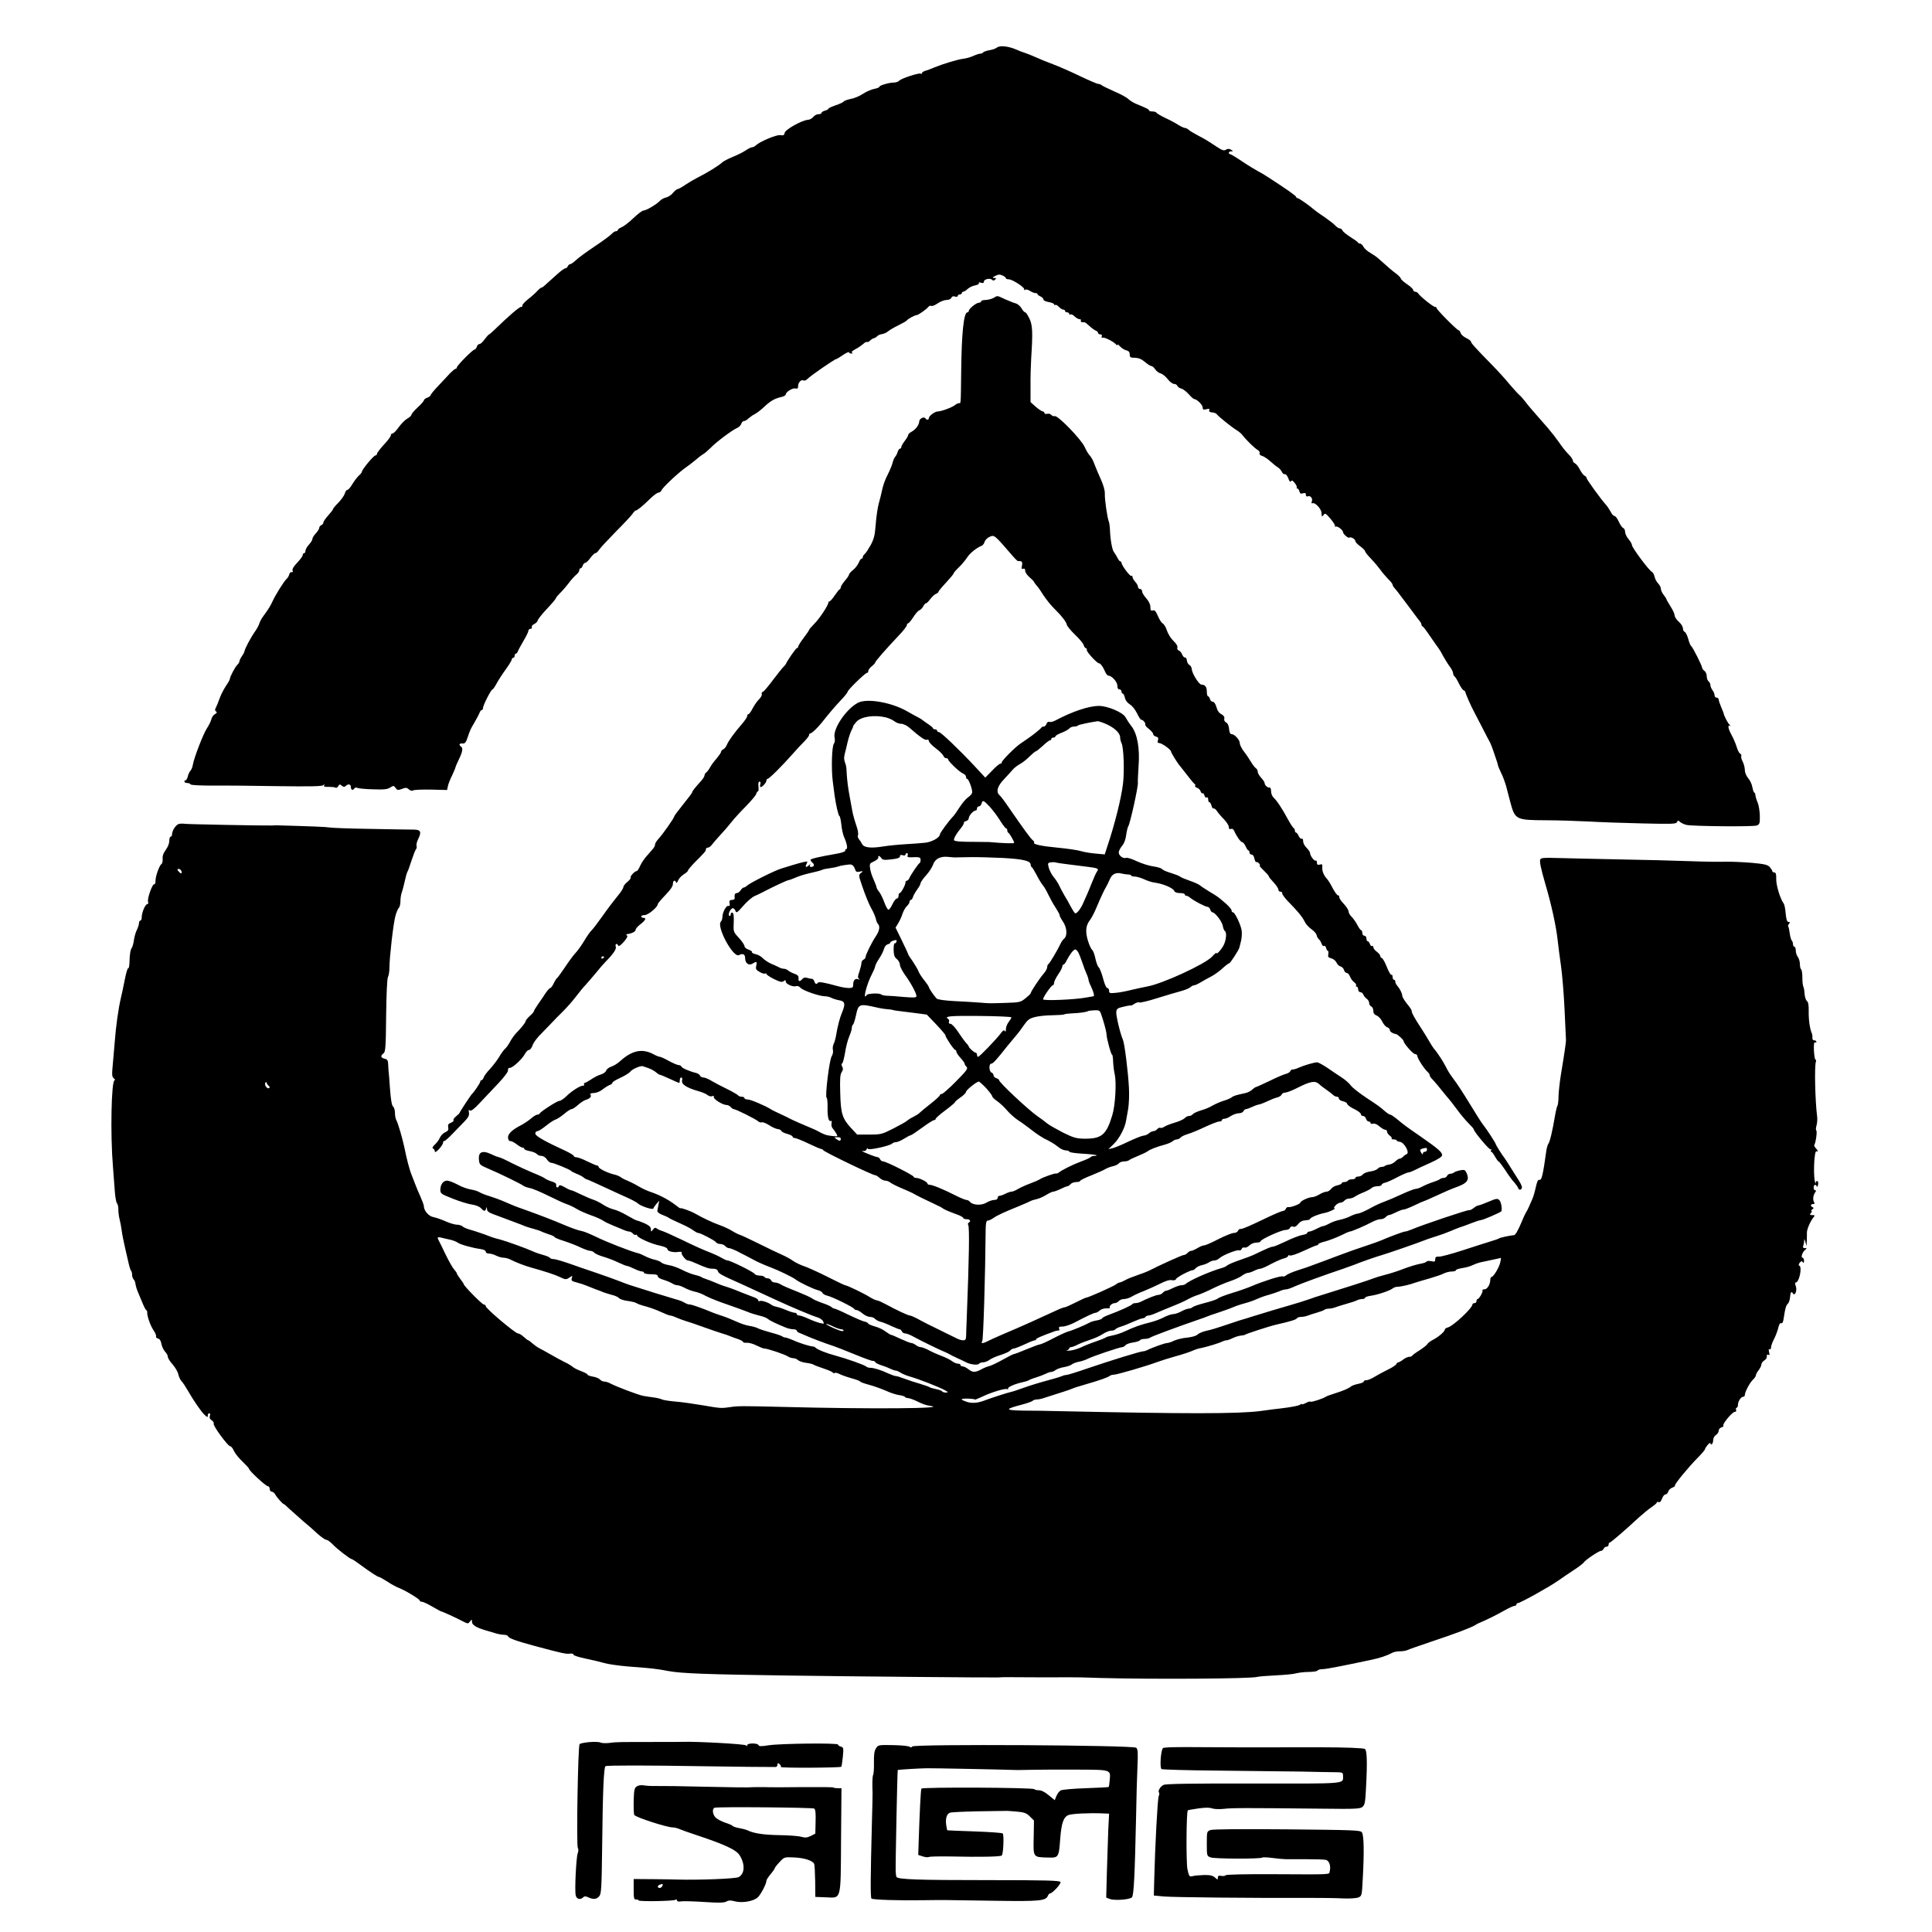 <?xml version="1.0" standalone="no"?>
<!DOCTYPE svg PUBLIC "-//W3C//DTD SVG 20010904//EN"
 "http://www.w3.org/TR/2001/REC-SVG-20010904/DTD/svg10.dtd">
<svg version="1.0" xmlns="http://www.w3.org/2000/svg"
 width="1404pt" height="1404pt" viewBox="0 0 1404 1404"
 preserveAspectRatio="xMidYMid meet">
<g transform="translate(0,1404) scale(0.1,-0.1)"
fill="#000000" stroke="none">
<path d="M7246 13695 c-10 -8 -35 -17 -57 -20 -21 -4 -41 -11 -45 -16 -3 -5
-12 -9 -20 -9 -8 0 -31 -7 -52 -17 -20 -9 -53 -18 -72 -20 -40 -5 -144 -36
-210 -63 -25 -11 -55 -22 -67 -25 -13 -4 -23 -11 -23 -16 0 -6 -4 -8 -9 -4
-13 7 -143 -35 -157 -52 -6 -7 -24 -13 -39 -13 -35 0 -105 -21 -105 -31 0 -5
-17 -11 -37 -15 -21 -4 -58 -20 -82 -36 -24 -16 -64 -33 -89 -37 -24 -5 -47
-13 -51 -19 -3 -5 -30 -18 -58 -27 -29 -10 -53 -21 -53 -25 0 -4 -11 -11 -25
-14 -14 -4 -25 -11 -25 -16 0 -6 -10 -10 -23 -10 -12 0 -29 -9 -37 -20 -8 -11
-26 -20 -40 -21 -41 -2 -165 -71 -168 -95 -2 -16 -9 -20 -32 -16 -28 4 -149
-47 -178 -75 -7 -7 -19 -13 -26 -13 -7 0 -28 -10 -47 -23 -19 -13 -61 -34 -94
-47 -33 -14 -66 -31 -74 -38 -26 -25 -112 -78 -186 -115 -22 -11 -59 -33 -83
-49 -24 -17 -50 -31 -57 -32 -8 -1 -23 -14 -35 -28 -11 -15 -33 -29 -49 -33
-16 -3 -37 -15 -46 -25 -23 -25 -99 -70 -119 -70 -9 0 -41 -25 -73 -55 -31
-30 -70 -60 -85 -66 -15 -6 -28 -15 -28 -20 0 -5 -6 -9 -13 -9 -8 0 -22 -9
-32 -20 -10 -11 -65 -52 -124 -91 -58 -39 -120 -84 -136 -100 -17 -16 -36 -29
-42 -29 -6 0 -13 -7 -17 -15 -3 -8 -11 -15 -18 -15 -7 0 -38 -23 -68 -51 -91
-83 -98 -89 -105 -89 -4 0 -17 -10 -29 -23 -11 -13 -42 -41 -68 -61 -26 -21
-45 -42 -42 -47 3 -5 -1 -9 -9 -9 -13 0 -88 -64 -193 -166 -18 -18 -36 -33
-41 -35 -5 -2 -19 -19 -32 -36 -12 -18 -29 -33 -36 -33 -8 0 -17 -9 -20 -20
-3 -11 -11 -20 -16 -20 -13 0 -129 -117 -129 -130 0 -5 -4 -10 -9 -10 -5 0
-23 -15 -40 -32 -16 -18 -55 -59 -85 -91 -31 -32 -56 -63 -56 -68 0 -5 -11
-14 -25 -19 -14 -5 -25 -14 -25 -20 0 -5 -20 -28 -45 -51 -25 -23 -45 -47 -45
-53 0 -6 -14 -19 -30 -28 -16 -9 -44 -37 -62 -62 -17 -25 -38 -46 -45 -46 -7
0 -13 -6 -13 -14 0 -8 -22 -38 -50 -67 -27 -30 -50 -60 -50 -66 0 -7 -6 -13
-12 -13 -13 0 -98 -103 -98 -118 0 -5 -10 -18 -23 -29 -12 -12 -33 -39 -47
-62 -13 -23 -29 -41 -36 -41 -6 0 -15 -12 -18 -26 -4 -14 -25 -44 -46 -66 -22
-22 -40 -43 -40 -48 0 -4 -16 -25 -35 -46 -19 -21 -35 -44 -35 -51 0 -8 -7
-16 -15 -19 -8 -4 -15 -12 -15 -20 0 -7 -11 -25 -25 -40 -14 -15 -25 -33 -25
-41 0 -8 -11 -26 -25 -41 -14 -15 -25 -35 -25 -44 0 -10 -4 -18 -10 -18 -5 0
-10 -6 -10 -14 0 -7 -18 -32 -40 -55 -25 -26 -37 -46 -34 -56 4 -10 2 -15 -7
-13 -7 2 -15 -6 -17 -16 -2 -11 -12 -27 -21 -35 -18 -16 -82 -119 -101 -162
-15 -33 -31 -58 -61 -99 -15 -19 -30 -46 -34 -60 -4 -14 -17 -38 -29 -55 -34
-48 -76 -127 -80 -150 -1 -6 -9 -21 -19 -35 -9 -13 -17 -30 -17 -36 0 -6 -7
-17 -14 -24 -15 -12 -56 -89 -56 -106 0 -5 -14 -28 -30 -52 -16 -24 -36 -64
-45 -90 -9 -26 -21 -55 -27 -66 -7 -13 -6 -21 2 -26 9 -6 7 -11 -7 -19 -12 -6
-24 -23 -27 -38 -4 -16 -19 -46 -33 -67 -27 -42 -92 -211 -101 -261 -2 -16
-10 -37 -17 -45 -8 -8 -17 -27 -20 -42 -4 -16 -11 -28 -16 -28 -5 0 -9 -4 -9
-10 0 -5 9 -10 19 -10 11 0 23 -4 26 -10 3 -6 71 -9 163 -9 86 1 299 -1 472
-4 227 -3 319 -2 329 7 11 8 13 8 7 -1 -5 -10 3 -12 32 -11 21 0 44 -2 50 -6
6 -3 15 1 20 11 9 15 12 15 26 3 13 -10 20 -10 28 -2 18 18 38 14 38 -8 0 -21
15 -27 25 -9 4 6 14 7 24 3 9 -4 60 -9 114 -10 78 -3 103 0 123 13 23 15 26
15 39 -3 12 -17 17 -18 46 -7 28 11 35 10 50 -3 11 -10 23 -13 31 -8 7 5 66 7
130 6 l117 -3 6 28 c3 16 17 51 31 79 13 28 24 54 24 58 0 3 11 29 25 58 27
55 31 83 15 93 -18 11 -11 25 11 22 17 -2 25 7 37 43 20 59 19 57 53 115 16
28 32 58 35 68 4 9 10 17 15 17 5 0 9 7 9 15 0 19 59 135 69 135 4 0 17 19 30
43 12 23 42 69 66 102 24 33 44 66 44 73 1 6 6 12 11 12 6 0 10 7 10 15 0 8 4
15 9 15 5 0 11 8 15 18 3 9 22 43 41 76 19 32 35 64 35 72 0 8 7 14 15 14 8 0
12 6 10 13 -3 6 5 17 17 22 13 6 24 18 26 27 2 9 32 47 68 85 35 37 64 72 64
76 0 4 13 20 28 35 16 15 44 47 63 72 18 25 44 53 56 63 13 10 23 25 23 33 0
8 4 14 9 14 5 0 13 9 16 20 3 11 12 20 18 20 7 0 23 16 37 35 14 19 30 35 36
35 7 0 19 11 28 25 9 14 64 73 121 131 58 58 112 116 121 129 9 14 20 25 24
25 11 0 53 35 107 88 24 23 50 42 58 42 9 0 19 8 23 18 8 20 121 126 172 162
19 13 51 37 71 54 19 17 46 38 60 46 13 8 37 29 54 46 40 42 153 126 188 142
16 7 31 21 34 32 3 11 12 20 19 20 8 0 22 8 32 18 10 9 30 24 46 32 16 8 47
32 69 53 47 44 77 61 125 72 17 3 32 12 32 18 1 19 50 49 71 44 15 -4 19 0 19
18 0 26 24 50 40 40 6 -4 20 2 30 13 20 21 195 142 206 142 3 0 26 13 50 30
24 16 44 25 44 20 0 -6 8 -10 18 -9 11 0 12 2 4 6 -8 3 1 13 24 25 20 10 45
28 57 38 11 11 23 17 28 15 4 -3 14 1 22 10 8 8 21 16 28 17 8 2 18 8 24 15 5
6 21 13 35 15 14 2 33 11 44 20 10 9 44 29 75 44 31 15 59 31 62 36 7 11 58
38 71 38 11 0 69 41 84 59 6 8 16 11 21 8 6 -4 27 4 47 18 20 14 50 25 65 25
17 0 31 7 35 16 4 10 13 13 26 9 11 -4 20 -2 20 4 0 6 7 11 15 11 8 0 15 5 15
10 0 6 5 10 10 10 6 0 20 9 32 20 12 11 36 23 55 26 18 3 30 11 27 16 -4 6 2
8 15 3 15 -4 21 -2 21 8 0 18 45 28 59 14 8 -8 15 -7 23 1 9 9 8 12 -7 12 -16
0 -14 3 8 15 22 11 33 12 52 3 14 -6 25 -15 25 -20 0 -4 9 -8 21 -8 26 0 120
-61 112 -73 -3 -6 -1 -7 6 -3 6 4 23 1 36 -8 13 -9 31 -16 40 -16 8 0 15 -3
15 -8 0 -4 10 -12 23 -17 12 -6 21 -16 20 -22 -1 -6 15 -14 37 -18 22 -4 40
-11 40 -16 0 -6 4 -8 9 -5 4 3 16 -3 26 -14 10 -11 24 -20 32 -20 7 0 13 -4
13 -10 0 -5 7 -10 15 -10 8 0 15 -5 15 -11 0 -5 4 -8 10 -4 5 3 18 -3 30 -15
11 -11 27 -20 36 -20 8 0 12 -4 9 -10 -5 -9 6 -14 26 -12 3 1 20 -12 36 -27
17 -16 38 -31 47 -34 9 -4 16 -11 16 -17 0 -5 7 -10 16 -10 10 0 14 -6 11 -14
-4 -10 -1 -13 7 -10 13 5 85 -32 98 -51 4 -5 8 -6 8 -1 0 6 9 0 20 -12 11 -12
32 -25 45 -28 18 -4 25 -13 25 -30 0 -21 5 -24 38 -24 26 -1 47 -9 72 -30 19
-17 40 -30 47 -30 7 0 20 -11 28 -24 9 -13 27 -27 40 -30 13 -3 36 -22 51 -41
14 -19 35 -35 46 -35 10 0 21 -6 24 -14 3 -8 16 -17 29 -20 12 -3 37 -22 54
-41 17 -19 34 -35 39 -35 19 0 62 -42 62 -61 0 -16 5 -18 27 -13 20 5 25 4 21
-7 -4 -10 3 -14 20 -16 14 0 31 -7 36 -15 15 -18 104 -90 141 -113 17 -10 37
-27 45 -38 26 -34 89 -96 110 -107 10 -6 17 -16 14 -24 -3 -8 4 -16 18 -19 13
-4 39 -21 59 -39 20 -18 44 -38 55 -44 10 -6 23 -20 29 -32 5 -12 15 -20 22
-18 7 3 17 -10 25 -29 8 -24 15 -31 20 -22 6 9 13 5 27 -13 11 -13 17 -28 15
-32 -3 -4 -1 -8 4 -8 5 0 12 -9 15 -21 4 -16 11 -19 26 -14 16 5 21 2 21 -10
0 -11 5 -15 14 -12 20 8 38 -16 29 -38 -3 -10 -2 -16 3 -13 18 12 67 -39 68
-71 1 -28 2 -29 14 -14 11 16 16 14 51 -27 21 -25 36 -49 33 -54 -3 -5 0 -6 5
-3 11 7 53 -25 53 -40 0 -14 39 -47 46 -40 9 9 44 -11 44 -26 0 -7 16 -23 35
-37 19 -14 35 -30 35 -35 0 -6 19 -31 43 -55 24 -25 54 -61 68 -80 13 -19 39
-49 56 -67 18 -17 33 -36 33 -41 0 -6 6 -17 13 -24 7 -7 33 -40 57 -73 25 -33
48 -64 53 -70 4 -5 21 -28 37 -50 16 -22 34 -45 40 -52 5 -7 10 -16 10 -22 0
-5 3 -11 8 -13 4 -1 20 -21 35 -43 45 -66 76 -109 84 -120 5 -6 19 -30 32 -55
14 -25 35 -59 48 -76 13 -17 23 -38 23 -47 0 -9 5 -19 10 -22 6 -4 20 -27 32
-52 12 -24 27 -47 35 -50 7 -3 13 -9 13 -15 0 -9 43 -106 61 -138 4 -8 31 -59
58 -112 27 -53 54 -105 60 -115 5 -10 17 -40 26 -68 9 -27 19 -57 22 -65 3 -8
8 -23 9 -32 2 -9 13 -34 23 -55 11 -21 27 -64 36 -95 8 -32 22 -84 30 -115 35
-130 39 -133 261 -134 87 0 227 -5 309 -9 83 -5 259 -11 393 -14 213 -5 243
-4 249 9 5 14 8 14 22 2 9 -8 30 -18 48 -22 48 -10 485 -14 510 -4 20 8 23 15
22 71 -1 35 -8 78 -16 96 -8 18 -15 42 -16 52 -1 11 -4 20 -8 20 -4 0 -10 17
-14 38 -3 21 -17 51 -31 67 -14 17 -24 41 -24 59 0 17 -7 44 -15 60 -9 16 -14
35 -11 42 3 7 -1 14 -8 17 -7 3 -18 25 -25 48 -7 24 -24 63 -37 87 -26 47 -31
77 -11 67 6 -4 5 -1 -3 7 -13 11 -43 68 -45 88 -1 3 -9 22 -18 44 -9 21 -17
45 -17 52 0 8 -7 14 -15 14 -8 0 -15 8 -15 18 0 9 -7 26 -15 36 -8 11 -15 27
-15 37 0 9 -6 22 -14 28 -7 6 -13 23 -13 38 0 15 -8 32 -17 38 -9 7 -16 16
-16 21 0 15 -69 152 -80 159 -5 3 -15 27 -21 51 -7 25 -18 48 -25 51 -8 3 -14
15 -14 27 0 12 -13 33 -30 48 -16 14 -30 35 -30 45 0 11 -13 40 -30 66 -16 26
-30 50 -30 53 0 3 -9 17 -20 31 -11 14 -20 34 -20 44 0 11 -9 28 -20 39 -11
11 -23 34 -26 50 -4 16 -12 31 -19 34 -19 7 -145 176 -145 194 0 8 -11 27 -25
44 -14 16 -25 40 -25 53 0 12 -6 25 -14 28 -8 3 -22 24 -32 46 -10 23 -24 41
-31 41 -7 0 -20 14 -28 31 -9 16 -23 38 -31 47 -37 40 -144 188 -144 198 0 7
-7 14 -15 17 -8 4 -23 24 -34 45 -11 22 -27 42 -36 45 -8 4 -15 13 -15 21 0 8
-16 30 -35 49 -19 19 -49 57 -67 85 -19 27 -54 72 -78 100 -112 127 -146 167
-166 194 -12 16 -32 39 -46 51 -13 12 -44 47 -69 76 -24 30 -80 92 -124 137
-121 123 -155 161 -155 171 0 5 -15 17 -34 26 -19 9 -37 25 -41 36 -3 12 -10
21 -15 21 -11 0 -160 150 -160 161 0 5 -5 9 -12 9 -13 0 -108 76 -121 97 -4 7
-15 13 -22 13 -8 0 -15 6 -15 13 0 6 -21 26 -45 42 -25 17 -45 35 -45 41 0 5
-15 21 -32 34 -30 22 -57 45 -127 108 -13 13 -42 32 -62 44 -20 11 -43 31 -50
44 -7 13 -18 24 -25 24 -7 0 -14 3 -16 8 -1 4 -26 22 -55 40 -28 18 -54 39
-57 47 -3 8 -12 15 -19 15 -8 0 -22 9 -32 20 -11 12 -46 39 -79 62 -34 22 -68
47 -76 54 -32 29 -111 84 -120 84 -6 0 -10 4 -10 8 0 8 -68 56 -204 144 -22
15 -57 35 -76 45 -19 10 -70 41 -113 70 -43 29 -83 53 -88 53 -5 0 -9 5 -9 10
0 6 8 10 18 10 15 1 15 2 -2 12 -14 8 -24 8 -37 0 -14 -9 -27 -5 -66 21 -70
46 -83 54 -138 83 -27 14 -57 32 -66 40 -8 8 -21 14 -27 14 -7 0 -29 10 -50
23 -20 13 -63 36 -94 50 -31 15 -60 32 -63 37 -3 6 -17 10 -31 10 -13 0 -24 3
-24 8 0 7 -15 15 -93 47 -20 8 -47 25 -58 36 -11 11 -57 36 -102 55 -45 20
-86 40 -91 45 -6 5 -16 9 -24 9 -8 0 -69 26 -136 58 -66 32 -155 71 -196 86
-41 15 -97 38 -125 51 -27 12 -61 26 -75 30 -14 4 -43 15 -65 25 -55 24 -117
31 -139 15z"/>
<path d="M7220 11875 c-14 -8 -40 -14 -57 -15 -18 0 -33 -4 -33 -10 0 -5 -8
-10 -17 -10 -20 -1 -73 -44 -73 -60 0 -5 -4 -10 -10 -10 -26 0 -42 -147 -45
-430 -3 -251 -2 -230 -17 -230 -6 0 -19 -6 -27 -13 -20 -17 -100 -47 -126 -47
-23 -1 -65 -33 -65 -49 0 -13 -17 -15 -24 -2 -11 17 -46 -1 -46 -23 -1 -24
-26 -58 -58 -75 -12 -6 -22 -16 -22 -22 0 -6 -11 -25 -25 -43 -14 -18 -25 -38
-25 -44 0 -7 -4 -12 -9 -12 -5 0 -13 -10 -17 -22 -3 -13 -12 -30 -19 -38 -7
-8 -15 -28 -19 -45 -4 -16 -19 -52 -33 -80 -24 -46 -37 -85 -48 -140 -2 -11
-11 -44 -19 -74 -8 -30 -18 -97 -22 -150 -6 -80 -12 -105 -36 -151 -17 -30
-36 -60 -44 -66 -8 -6 -14 -16 -14 -23 0 -6 -4 -11 -9 -11 -5 0 -14 -13 -21
-30 -7 -16 -25 -40 -41 -52 -16 -13 -29 -28 -29 -33 0 -6 -13 -26 -30 -45 -16
-19 -29 -40 -30 -47 0 -6 -3 -13 -7 -15 -5 -1 -21 -22 -37 -45 -16 -24 -33
-43 -37 -43 -5 0 -9 -4 -9 -9 0 -19 -65 -117 -102 -154 -21 -21 -38 -41 -38
-44 0 -4 -18 -30 -40 -59 -22 -29 -40 -58 -40 -64 0 -5 -4 -10 -9 -10 -7 0
-68 -88 -80 -115 -2 -5 -10 -14 -16 -20 -7 -5 -40 -47 -75 -93 -34 -46 -68
-86 -75 -89 -8 -2 -12 -10 -9 -17 3 -7 -6 -23 -19 -37 -14 -13 -35 -43 -47
-66 -12 -24 -26 -43 -31 -43 -5 0 -9 -6 -9 -14 0 -7 -17 -33 -38 -57 -57 -66
-97 -121 -110 -152 -6 -15 -19 -30 -27 -33 -8 -4 -15 -11 -15 -18 0 -6 -16
-28 -34 -50 -19 -21 -40 -50 -47 -65 -8 -14 -20 -30 -26 -34 -7 -4 -13 -14
-13 -21 0 -7 -10 -24 -22 -38 -46 -50 -68 -78 -68 -86 0 -4 -29 -43 -65 -87
-35 -44 -65 -83 -65 -87 0 -12 -83 -129 -113 -162 -15 -16 -27 -35 -27 -43 0
-15 -7 -24 -58 -81 -19 -20 -41 -54 -50 -74 -9 -21 -20 -38 -25 -38 -14 0 -49
-38 -44 -47 3 -5 -8 -19 -24 -32 -16 -13 -29 -30 -29 -38 0 -8 -19 -38 -43
-66 -24 -29 -72 -92 -107 -142 -35 -49 -71 -97 -80 -105 -10 -8 -34 -43 -55
-78 -21 -35 -50 -75 -65 -90 -14 -15 -48 -61 -75 -102 -28 -41 -53 -76 -57
-78 -4 -2 -15 -19 -24 -38 -9 -19 -20 -34 -25 -34 -5 0 -20 -17 -34 -37 -13
-21 -38 -57 -55 -81 -16 -23 -30 -46 -30 -51 0 -4 -13 -20 -30 -34 -16 -15
-30 -32 -30 -37 0 -10 -29 -47 -70 -89 -14 -15 -33 -42 -43 -61 -10 -19 -26
-42 -35 -50 -10 -8 -30 -35 -44 -60 -15 -25 -45 -64 -67 -88 -22 -23 -43 -51
-46 -62 -4 -11 -11 -20 -16 -20 -5 0 -9 -5 -9 -11 0 -9 -44 -74 -60 -89 -9 -8
-90 -132 -90 -137 0 -3 -11 -14 -25 -25 -14 -11 -23 -24 -19 -29 3 -5 -6 -13
-19 -18 -19 -7 -23 -15 -20 -33 4 -19 -1 -27 -21 -36 -15 -6 -32 -24 -39 -39
-6 -16 -23 -38 -37 -51 -17 -16 -21 -25 -12 -29 6 -2 12 -12 12 -21 1 -20 60
45 60 65 0 7 3 12 8 11 4 -2 31 22 60 52 29 30 69 72 89 92 27 28 34 43 31 63
-4 18 -2 23 7 15 8 -6 29 9 71 54 32 34 93 98 134 142 46 49 74 86 72 97 -2
11 3 17 14 17 20 0 90 64 110 103 8 15 21 27 28 27 8 0 18 13 24 28 8 25 37
64 72 97 6 6 32 33 58 60 26 28 68 71 95 97 26 26 68 73 92 105 24 32 57 72
73 88 15 17 48 55 73 85 24 30 55 66 69 80 58 59 81 93 75 111 -7 21 10 27 18
7 3 -8 18 3 40 27 23 27 31 42 23 47 -6 5 -7 8 -1 9 24 4 31 6 48 14 9 4 17
13 17 20 0 7 16 25 35 39 37 29 45 46 20 46 -8 0 -15 5 -15 10 0 6 11 10 25
10 25 0 95 58 95 79 0 5 25 35 55 66 36 37 55 64 55 80 0 26 15 34 23 13 3 -8
9 -2 15 14 6 14 25 34 41 44 17 10 31 23 31 28 0 5 23 32 50 60 73 73 80 81
80 94 0 7 6 12 14 12 8 0 22 10 30 22 8 11 35 42 58 67 24 25 62 69 83 96 22
28 70 80 107 117 36 37 69 76 73 87 3 12 10 21 14 21 4 0 5 16 3 35 -3 22 0
35 8 35 7 0 9 -8 5 -20 -3 -11 -2 -20 3 -20 12 0 42 34 42 48 0 7 4 12 8 12
11 0 100 88 177 175 33 38 75 82 93 100 17 18 32 37 32 44 0 6 3 11 8 11 11 0
53 40 85 80 57 72 93 114 140 164 26 27 47 54 47 59 0 13 128 137 140 137 6 0
10 6 10 14 0 8 11 23 25 34 14 11 25 23 25 27 0 9 81 101 169 194 34 35 61 70
61 77 0 8 4 14 9 14 5 0 22 20 38 45 15 24 35 47 44 50 9 3 22 16 29 30 7 13
16 23 19 21 3 -2 17 11 31 30 14 18 33 36 43 39 9 4 17 10 17 15 0 4 25 34 55
66 30 33 55 62 55 67 0 4 17 24 39 45 21 20 47 52 58 69 19 31 69 72 105 86
10 3 20 17 23 29 4 13 20 30 37 37 34 15 34 15 162 -133 21 -25 41 -45 45 -44
27 3 33 -4 28 -32 -5 -23 -3 -28 8 -23 10 3 15 -1 15 -15 0 -11 15 -33 33 -48
17 -15 32 -30 32 -33 0 -3 8 -15 18 -26 11 -11 33 -43 50 -71 18 -27 50 -68
72 -90 59 -58 95 -104 98 -125 2 -9 28 -41 59 -71 31 -29 59 -63 63 -75 3 -13
11 -23 16 -23 5 0 9 -6 7 -14 -3 -12 74 -96 88 -96 11 0 30 -26 43 -57 7 -18
19 -33 26 -33 24 0 65 -45 65 -73 0 -17 5 -27 15 -27 8 0 15 -7 15 -15 0 -8 4
-15 9 -15 5 0 12 -14 16 -31 4 -19 18 -37 36 -48 16 -9 38 -37 51 -63 13 -27
26 -48 31 -48 13 0 34 -24 30 -36 -2 -5 10 -20 27 -32 16 -13 30 -29 30 -36 0
-8 9 -16 21 -19 16 -4 19 -11 14 -26 -5 -15 -2 -21 10 -21 18 0 85 -48 85 -61
0 -9 47 -86 68 -109 7 -8 31 -40 55 -70 23 -30 45 -57 50 -58 4 -2 5 -7 2 -12
-3 -5 4 -11 14 -15 11 -3 23 -15 26 -26 4 -10 10 -17 15 -14 4 3 10 -5 13 -16
3 -12 10 -18 16 -14 7 3 11 -2 11 -14 0 -12 4 -21 9 -21 5 0 12 -11 15 -25 4
-14 10 -23 15 -20 5 2 16 -6 24 -18 8 -13 31 -40 51 -60 20 -21 36 -46 36 -57
0 -13 5 -18 15 -14 9 4 18 -1 23 -12 17 -40 48 -84 59 -84 6 0 17 -13 25 -30
7 -16 16 -30 20 -30 5 0 8 -7 8 -15 0 -8 7 -15 15 -15 9 0 18 -12 21 -30 4
-16 10 -28 14 -25 4 3 13 -2 20 -10 7 -8 9 -15 4 -15 -4 0 9 -16 29 -35 20
-19 37 -38 37 -42 0 -5 16 -25 35 -45 19 -20 35 -44 35 -52 0 -9 7 -16 15 -16
9 0 15 -6 13 -12 -1 -7 18 -33 42 -58 69 -70 104 -112 121 -147 8 -18 31 -43
50 -56 18 -12 35 -32 37 -42 2 -11 9 -25 16 -30 7 -6 16 -20 20 -33 4 -12 12
-20 17 -16 6 3 13 -3 16 -15 3 -12 9 -21 13 -21 4 0 5 -11 3 -24 -4 -19 0 -25
21 -30 15 -4 32 -17 38 -30 6 -14 19 -27 30 -29 11 -3 22 -15 25 -26 3 -12 12
-21 19 -21 8 0 19 -12 25 -27 5 -15 19 -33 30 -41 10 -7 17 -18 14 -23 -4 -5
-1 -9 4 -9 6 0 11 -9 11 -20 0 -11 7 -20 15 -20 9 0 19 -8 22 -17 4 -10 15
-24 25 -31 10 -7 18 -21 18 -31 0 -11 7 -21 15 -25 8 -3 15 -17 15 -31 0 -18
7 -28 24 -35 14 -5 32 -25 41 -44 9 -19 25 -38 36 -41 10 -4 19 -12 19 -20 0
-12 19 -25 46 -30 13 -3 54 -42 54 -50 0 -17 68 -94 83 -95 9 0 17 -7 17 -14
0 -17 52 -97 75 -116 8 -7 15 -18 15 -24 0 -6 8 -19 18 -28 9 -9 28 -31 42
-48 14 -18 41 -51 60 -74 20 -22 56 -68 80 -101 24 -33 61 -77 82 -98 21 -21
38 -40 38 -44 0 -16 114 -152 123 -146 6 3 7 1 3 -5 -4 -7 -3 -12 1 -12 5 0
17 -16 27 -35 11 -19 22 -35 26 -35 4 0 25 -28 48 -62 22 -35 51 -75 65 -89
13 -15 27 -34 30 -44 7 -18 27 -12 27 9 0 7 -13 34 -30 59 -16 26 -43 68 -60
95 -16 26 -33 52 -37 57 -17 21 -63 95 -63 100 0 8 -71 116 -91 140 -10 11
-54 81 -99 155 -45 74 -96 152 -113 173 -16 21 -38 53 -47 70 -9 18 -23 43
-31 57 -16 29 -60 92 -69 100 -3 3 -18 25 -32 50 -14 25 -41 68 -59 96 -49 74
-73 118 -70 128 1 4 -14 28 -34 51 -19 24 -35 51 -35 59 0 18 -18 52 -37 74
-7 7 -13 20 -13 28 0 8 -4 14 -10 14 -5 0 -10 9 -10 21 0 11 -4 18 -9 15 -4
-3 -19 22 -32 55 -13 34 -30 64 -36 66 -7 3 -13 10 -13 17 0 6 -11 20 -25 30
-14 10 -25 25 -25 33 0 8 -4 12 -9 8 -5 -3 -12 4 -16 15 -3 11 -11 20 -16 20
-5 0 -9 9 -9 20 0 11 -7 20 -15 20 -8 0 -15 9 -15 20 0 11 -4 20 -8 20 -5 0
-17 17 -28 38 -10 20 -29 47 -41 59 -13 12 -23 30 -23 40 0 10 -16 35 -35 55
-20 20 -34 43 -33 50 2 7 -2 12 -8 11 -6 -1 -23 23 -39 52 -15 30 -35 63 -45
72 -22 25 -33 54 -31 82 2 20 -1 23 -18 18 -16 -4 -21 0 -21 15 0 10 -4 17 -9
14 -10 -6 -41 36 -41 56 0 7 -12 24 -25 37 -14 13 -25 34 -25 48 0 13 -4 21
-10 18 -5 -3 -15 5 -22 19 -6 14 -15 26 -20 26 -4 0 -8 6 -8 14 0 8 -4 16 -9
18 -4 2 -23 30 -41 63 -42 78 -80 136 -104 158 -11 10 -19 30 -19 47 0 17 -5
29 -11 27 -13 -4 -36 17 -36 33 0 6 -11 23 -25 38 -14 15 -25 34 -25 44 0 9
-6 21 -13 25 -7 4 -24 26 -37 48 -13 22 -36 56 -52 76 -15 20 -28 46 -28 57 0
25 -38 67 -60 67 -10 0 -16 12 -18 37 -2 24 -10 42 -22 48 -11 6 -16 17 -13
28 3 12 -4 22 -21 32 -17 8 -30 27 -36 52 -7 23 -17 38 -26 38 -9 0 -18 9 -21
20 -3 11 -9 20 -14 20 -5 0 -9 15 -9 34 0 35 -12 50 -39 51 -18 0 -69 82 -70
112 -1 12 -8 26 -18 31 -9 5 -17 20 -18 33 -1 13 -8 23 -14 21 -6 -1 -15 9
-20 22 -5 13 -16 26 -25 29 -9 4 -13 13 -10 21 4 10 -7 28 -28 48 -19 18 -40
52 -48 76 -7 24 -21 47 -31 52 -9 5 -25 30 -35 55 -15 34 -23 43 -36 39 -15
-4 -18 1 -18 25 0 19 -11 41 -30 63 -16 18 -30 40 -30 50 0 10 -7 18 -15 18
-8 0 -15 7 -15 15 0 9 -9 25 -20 37 -11 12 -20 28 -20 35 0 8 -4 12 -9 8 -9
-5 -71 77 -71 96 0 5 -4 9 -8 9 -5 0 -15 12 -22 28 -8 15 -20 34 -26 42 -12
15 -26 93 -28 165 -1 22 -5 47 -8 55 -11 25 -31 163 -29 202 1 23 -10 62 -27
100 -16 35 -37 85 -47 111 -9 27 -25 56 -34 65 -10 9 -27 38 -39 65 -26 56
-196 231 -217 223 -7 -2 -19 1 -25 9 -6 7 -20 11 -30 8 -11 -3 -20 0 -20 6 0
6 -6 11 -12 11 -7 1 -30 16 -51 34 l-38 34 0 113 c-1 63 2 157 5 209 12 185
10 237 -13 285 -12 25 -25 45 -30 45 -6 0 -18 13 -27 29 -10 17 -28 32 -41 36
-13 3 -48 17 -78 30 -62 29 -54 28 -85 10z m-2830 -4789 c0 -3 -4 -8 -10 -11
-5 -3 -10 -1 -10 4 0 6 5 11 10 11 6 0 10 -2 10 -4z"/>
<path d="M6235 8933 c-86 -45 -184 -190 -170 -253 4 -18 2 -36 -5 -44 -15 -19
-20 -185 -8 -276 5 -41 11 -86 13 -100 9 -66 28 -150 35 -150 4 0 10 -27 14
-61 3 -33 12 -75 20 -92 21 -46 28 -87 16 -87 -5 0 -9 -5 -7 -11 1 -7 -26 -17
-68 -24 -127 -22 -185 -36 -185 -44 0 -5 7 -14 15 -21 17 -14 11 -30 -11 -30
-9 0 -12 5 -8 13 6 10 4 10 -7 0 -20 -20 -31 -15 -18 8 10 20 9 21 -23 14 -18
-4 -51 -13 -73 -20 -22 -7 -60 -18 -85 -26 -50 -15 -226 -103 -251 -125 -8 -8
-20 -14 -25 -14 -5 0 -15 -9 -22 -20 -7 -11 -19 -20 -27 -20 -14 0 -19 -11
-16 -37 1 -7 -8 -13 -20 -13 -17 0 -20 -5 -17 -24 3 -17 1 -23 -8 -19 -15 6
-44 -46 -44 -80 0 -12 -5 -28 -11 -34 -35 -35 89 -265 131 -244 29 15 45 7 45
-23 1 -37 27 -56 55 -38 29 18 32 15 26 -16 -6 -23 -2 -30 24 -45 16 -10 35
-15 40 -12 6 3 10 2 10 -3 0 -5 25 -22 55 -37 45 -22 59 -24 70 -15 12 10 15
9 15 -3 0 -18 54 -42 76 -33 9 3 23 -2 32 -13 19 -20 137 -61 178 -61 14 0 35
-5 47 -12 12 -6 37 -14 56 -17 42 -7 46 -27 21 -87 -17 -39 -33 -100 -46 -179
-3 -16 -10 -40 -16 -52 -6 -12 -8 -32 -5 -44 3 -12 -1 -32 -9 -45 -17 -25 -50
-297 -37 -301 5 -2 8 -36 7 -76 -1 -68 9 -103 26 -92 4 2 5 -6 3 -19 -3 -12 1
-29 9 -37 7 -8 19 -25 26 -37 12 -21 11 -22 -33 -17 -40 4 -59 11 -105 37 -8
4 -22 11 -30 14 -68 28 -158 68 -170 75 -8 5 -40 20 -70 34 -30 14 -62 29 -70
35 -37 24 -145 70 -166 70 -13 0 -24 5 -24 10 0 6 -9 10 -19 10 -11 0 -22 4
-26 9 -3 5 -40 27 -83 48 -42 20 -94 48 -114 60 -21 13 -46 23 -57 23 -10 0
-21 6 -24 14 -3 7 -16 16 -29 19 -46 11 -102 35 -106 46 -2 6 -11 11 -20 11
-9 0 -41 14 -71 30 -30 17 -59 30 -65 30 -7 0 -30 9 -51 21 -80 41 -153 25
-238 -52 -17 -16 -46 -34 -64 -40 -17 -5 -35 -19 -38 -29 -3 -11 -21 -23 -38
-28 -18 -5 -50 -21 -71 -36 -21 -14 -43 -26 -48 -26 -5 0 -6 -4 -3 -10 3 -5
-1 -10 -10 -10 -21 0 -84 -41 -122 -79 -18 -17 -39 -31 -48 -31 -16 0 -137
-78 -143 -92 -2 -5 -10 -8 -17 -8 -8 0 -29 -13 -47 -29 -18 -15 -49 -36 -68
-46 -69 -35 -101 -66 -98 -94 2 -15 9 -25 16 -23 7 1 28 -9 46 -23 18 -14 38
-25 44 -25 7 0 12 -4 12 -9 0 -5 18 -12 39 -16 22 -4 45 -13 52 -21 6 -8 22
-14 34 -14 13 0 30 -11 39 -25 9 -14 23 -25 32 -25 17 0 137 -49 144 -59 3 -4
21 -13 40 -21 19 -7 42 -19 51 -27 8 -7 19 -13 22 -13 4 0 46 -19 94 -41 49
-23 113 -52 143 -66 86 -38 124 -57 136 -69 23 -20 108 -48 112 -36 2 7 13 22
23 34 l20 23 -6 -30 c-3 -16 -7 -36 -8 -44 -1 -9 14 -21 38 -30 22 -8 42 -18
45 -21 3 -3 39 -21 80 -39 41 -18 85 -41 98 -52 14 -10 30 -19 36 -19 17 0
120 -54 129 -67 4 -7 18 -13 31 -13 13 0 29 -7 36 -15 7 -8 19 -15 27 -15 9 0
34 -10 57 -21 22 -12 52 -27 66 -34 14 -7 45 -24 70 -37 25 -13 73 -34 108
-47 61 -23 166 -74 187 -91 22 -18 129 -69 157 -75 16 -4 32 -13 35 -20 2 -8
19 -17 36 -21 34 -7 190 -84 195 -96 2 -5 10 -8 17 -8 7 0 27 -11 43 -25 17
-14 41 -25 55 -25 13 0 30 -6 36 -14 7 -8 24 -17 39 -21 15 -3 50 -17 79 -31
28 -13 56 -24 61 -24 6 0 12 -7 16 -15 3 -8 14 -15 24 -15 10 0 39 -11 63 -25
47 -26 178 -90 219 -107 14 -6 32 -14 40 -19 8 -5 35 -19 60 -30 25 -11 52
-24 61 -29 29 -16 86 -22 93 -11 4 6 18 11 30 11 13 0 34 8 47 18 13 10 49 26
80 35 31 10 62 24 69 32 7 8 19 15 27 15 7 0 43 14 78 30 35 17 69 30 75 30 5
0 10 3 10 8 0 6 31 20 135 58 11 4 24 6 29 5 5 -1 6 5 3 14 -5 11 1 15 25 15
17 0 56 13 87 29 93 49 141 71 153 71 6 0 20 7 30 17 10 9 32 16 49 15 17 0
28 2 25 5 -9 10 15 33 34 33 10 0 23 7 30 15 7 8 24 15 39 15 14 0 40 8 56 18
17 10 55 28 85 39 30 12 83 36 118 53 40 21 71 31 88 27 16 -3 28 0 31 9 5 13
102 64 122 64 5 0 14 6 20 14 7 8 27 18 44 22 18 3 41 13 52 20 11 8 28 14 39
14 11 0 28 7 38 17 24 22 127 63 143 57 7 -3 15 2 18 10 4 9 13 13 21 10 8 -3
24 4 35 15 12 12 34 21 51 21 17 0 30 4 30 9 0 14 152 83 182 83 15 0 29 6 32
15 4 9 13 13 23 9 11 -5 24 2 37 19 15 18 31 26 54 27 17 1 32 5 32 9 0 11 61
36 108 45 33 6 89 34 68 34 -5 0 -1 9 9 20 10 11 26 20 35 20 10 0 23 7 30 15
7 8 22 15 34 15 12 0 31 6 42 14 11 8 41 23 65 32 24 10 50 24 57 31 7 7 27
13 43 13 16 0 29 4 29 10 0 5 12 13 28 16 15 4 55 22 90 41 35 18 70 33 77 33
7 0 26 7 42 15 15 8 67 33 116 54 59 27 87 45 87 57 0 21 -30 47 -155 134 -99
68 -121 84 -181 134 -18 14 -36 26 -41 26 -6 0 -23 11 -39 25 -40 35 -39 34
-137 99 -48 32 -98 71 -110 87 -12 17 -42 43 -67 59 -25 16 -72 48 -104 70
-33 22 -66 40 -74 40 -22 0 -93 -21 -132 -38 -19 -9 -40 -15 -46 -14 -7 1 -14
-4 -17 -12 -3 -7 -18 -17 -33 -20 -16 -4 -70 -27 -120 -52 -50 -24 -95 -44
-98 -44 -4 0 -16 -9 -27 -19 -11 -10 -33 -21 -47 -24 -66 -14 -88 -20 -102
-32 -8 -6 -35 -18 -60 -25 -25 -8 -61 -24 -80 -35 -19 -12 -56 -27 -82 -34
-26 -8 -53 -20 -59 -27 -6 -8 -19 -14 -29 -14 -10 0 -23 -7 -30 -15 -7 -8 -38
-23 -69 -32 -31 -9 -66 -22 -78 -30 -12 -8 -26 -12 -31 -9 -6 3 -15 -1 -22 -9
-7 -8 -19 -15 -28 -15 -8 0 -23 -7 -33 -16 -9 -8 -27 -16 -40 -17 -13 -1 -62
-21 -109 -43 -47 -23 -98 -44 -115 -48 l-30 -7 38 37 c40 38 82 117 90 169 3
17 10 57 16 90 5 33 8 101 5 150 -6 117 -32 324 -44 350 -19 41 -51 177 -48
202 3 23 10 28 56 38 28 7 52 10 52 8 0 -2 11 4 25 13 13 8 29 13 35 9 5 -3
63 10 128 31 64 20 142 43 172 51 30 8 62 21 71 29 8 8 21 14 27 14 7 0 29 10
50 23 20 12 54 31 76 42 21 11 57 37 80 58 22 20 44 37 49 37 7 0 70 96 74
115 1 5 7 27 12 49 5 21 7 55 4 75 -7 43 -49 131 -63 131 -6 0 -10 6 -10 14 0
7 -19 30 -42 50 -58 50 -59 51 -120 87 -29 18 -60 38 -69 46 -8 7 -42 22 -74
33 -32 11 -63 24 -70 30 -7 6 -37 17 -66 26 -30 9 -58 21 -64 28 -5 7 -35 16
-65 20 -30 4 -83 21 -118 37 -35 17 -70 28 -78 25 -21 -8 -54 15 -54 39 0 11
11 32 24 48 15 17 26 46 30 79 4 29 11 57 15 63 13 16 74 294 70 316 -1 8 1
62 5 121 10 130 -9 236 -52 291 -15 19 -34 48 -43 65 -19 35 -130 82 -193 82
-73 0 -193 -40 -319 -107 -15 -8 -34 -12 -42 -9 -8 3 -17 -3 -20 -15 -4 -10
-12 -19 -20 -19 -7 0 -15 -3 -17 -7 -3 -8 -64 -57 -103 -83 -12 -8 -35 -24
-51 -35 -38 -26 -134 -122 -134 -135 0 -6 -5 -10 -11 -10 -6 0 -34 -23 -60
-51 l-49 -50 -77 83 c-110 118 -246 248 -260 248 -7 0 -13 5 -13 10 0 6 -7 10
-15 10 -8 0 -15 3 -15 8 0 4 -17 18 -38 32 -20 14 -39 27 -42 30 -3 3 -16 11
-30 18 -14 7 -50 27 -80 44 -112 64 -290 95 -355 61z m205 -107 c19 -5 46 -17
59 -27 13 -11 36 -19 50 -19 15 0 41 -12 58 -27 79 -69 115 -94 128 -89 9 3
15 -1 15 -9 0 -8 22 -32 49 -52 28 -21 53 -46 56 -55 4 -10 13 -18 21 -18 8 0
14 -4 14 -8 0 -14 84 -94 108 -103 12 -5 22 -15 22 -24 0 -8 3 -15 8 -15 12 0
43 -86 36 -103 -3 -9 -17 -23 -30 -32 -14 -9 -40 -40 -59 -69 -19 -30 -40 -60
-47 -67 -34 -35 -98 -123 -98 -133 0 -22 -56 -54 -105 -60 -28 -3 -93 -8 -145
-11 -52 -3 -124 -10 -160 -16 -91 -15 -142 -9 -155 17 -6 12 -17 29 -24 37 -7
9 -10 21 -6 27 3 5 1 26 -4 45 -6 19 -16 52 -23 73 -6 20 -12 46 -14 57 -2 11
-11 61 -20 110 -10 50 -18 117 -20 150 -1 33 -4 68 -8 78 -14 39 -14 47 -7 79
5 18 14 57 21 87 7 29 19 65 26 80 8 14 14 29 14 33 0 4 11 19 25 34 35 37
130 51 215 30z m1597 -47 c60 -26 103 -66 103 -97 0 -13 5 -32 10 -42 16 -29
22 -205 11 -295 -13 -108 -60 -294 -111 -447 l-22 -67 -67 6 c-36 3 -84 11
-106 18 -22 7 -98 18 -170 25 -118 11 -183 25 -170 38 3 3 -2 10 -10 16 -15
11 -70 87 -170 232 -30 45 -62 87 -70 94 -29 24 -18 66 31 117 25 26 53 58 63
69 9 12 33 30 52 41 19 10 51 35 71 56 21 20 41 37 45 37 5 0 27 18 51 40 23
22 47 40 52 40 6 0 10 5 10 10 0 6 7 10 15 10 8 0 15 4 15 9 0 5 20 17 45 26
25 10 50 24 56 31 6 8 21 14 34 14 12 0 25 3 29 8 6 6 92 24 143 31 6 0 33 -8
60 -20z m-845 -601 c22 -24 56 -69 75 -100 20 -32 40 -58 44 -58 5 0 9 -6 9
-14 0 -8 3 -16 8 -18 8 -3 42 -62 42 -73 0 -6 -69 -4 -185 6 -5 0 -48 1 -95 1
-102 0 -148 3 -156 11 -7 7 12 44 47 86 15 19 26 38 24 42 -3 4 4 9 15 12 11
3 20 12 20 21 0 18 34 56 50 56 6 0 10 7 10 15 0 8 6 15 14 15 7 0 16 9 19 20
7 28 15 25 59 -22z m-596 -354 c-5 -12 1 -15 27 -14 57 3 67 1 67 -19 0 -11
-3 -21 -7 -23 -10 -4 -65 -86 -75 -110 -4 -10 -12 -18 -18 -18 -5 0 -10 -6
-10 -14 0 -18 -32 -76 -42 -76 -5 0 -8 -9 -8 -20 0 -11 -6 -20 -13 -20 -7 0
-21 -19 -32 -42 -11 -24 -24 -41 -30 -39 -5 2 -19 27 -29 55 -10 28 -27 62
-37 75 -11 13 -19 28 -19 33 0 5 -10 30 -21 56 -12 25 -24 62 -26 82 -5 32 -2
37 28 50 19 9 33 21 32 28 -4 17 8 15 22 -4 9 -14 22 -15 73 -9 45 5 62 11 62
22 0 10 6 12 20 8 11 -4 20 -2 20 4 0 6 5 11 11 11 6 0 8 -7 5 -16z m339 -15
c6 0 55 1 110 2 55 1 165 -2 245 -6 146 -8 200 -21 200 -49 0 -8 4 -16 8 -18
4 -1 20 -28 36 -58 15 -30 36 -64 46 -75 9 -11 27 -42 40 -70 13 -27 36 -69
52 -92 15 -23 28 -47 28 -53 0 -6 11 -28 25 -48 29 -43 33 -103 8 -123 -9 -8
-21 -25 -27 -39 -19 -41 -77 -140 -87 -146 -5 -3 -9 -13 -9 -23 0 -10 -12 -31
-26 -47 -29 -33 -94 -131 -94 -142 0 -4 -17 -20 -38 -37 -35 -28 -43 -30 -142
-33 -128 -4 -112 -4 -190 2 -36 3 -119 8 -184 11 -72 4 -123 11 -130 19 -20
21 -56 75 -56 83 0 4 -16 28 -35 51 -19 24 -37 53 -41 65 -4 11 -22 42 -40 69
-19 26 -34 50 -34 53 0 4 -21 48 -46 100 l-46 94 20 33 c11 18 25 49 31 69 7
20 21 45 31 54 11 10 20 24 20 32 0 7 4 13 9 13 5 0 13 10 16 23 4 12 18 36
31 54 13 17 24 38 24 45 0 7 18 33 40 57 22 24 44 59 51 78 13 41 53 62 108
56 20 -2 41 -4 46 -4z m825 -50 c41 -5 105 -13 143 -18 74 -9 85 -14 70 -33
-6 -7 -23 -44 -38 -82 -15 -38 -31 -77 -35 -85 -4 -9 -15 -34 -25 -56 -19 -47
-51 -89 -63 -81 -4 2 -18 24 -31 48 -12 24 -33 61 -47 83 -13 22 -29 54 -37
70 -8 17 -25 44 -39 60 -14 17 -30 47 -36 67 -9 34 -8 37 11 41 12 2 29 2 37
0 8 -3 49 -9 90 -14z m-1564 -7 c6 -4 14 -17 18 -30 6 -18 12 -21 34 -16 25 5
26 4 9 -10 -18 -14 -18 -17 6 -88 25 -74 52 -140 68 -168 16 -27 32 -65 36
-85 2 -11 8 -24 13 -29 17 -17 11 -52 -16 -91 -30 -45 -74 -134 -74 -151 0 -6
-7 -14 -15 -18 -8 -3 -15 -14 -15 -24 0 -11 -7 -39 -15 -63 -12 -34 -13 -44
-3 -52 9 -6 7 -7 -6 -3 -22 8 -36 -8 -36 -41 0 -19 -6 -23 -32 -23 -17 0 -54
6 -82 14 -93 26 -136 33 -142 25 -9 -15 -21 -10 -26 9 -3 10 -11 19 -19 19 -8
0 -23 3 -35 7 -14 4 -26 1 -34 -9 -18 -21 -30 -19 -27 6 1 16 -6 24 -28 32
-16 5 -37 16 -46 23 -8 8 -23 14 -32 14 -10 0 -25 4 -35 10 -9 5 -35 17 -57
26 -22 10 -50 28 -62 41 -12 13 -36 26 -53 29 -16 4 -28 10 -25 14 3 5 -9 13
-25 19 -17 5 -30 17 -30 26 0 8 -18 35 -41 60 -40 43 -40 45 -37 111 2 47 -1
68 -9 71 -7 3 -13 -3 -13 -12 0 -9 -4 -14 -10 -10 -13 8 9 55 26 55 7 0 15 -9
19 -20 5 -17 13 -13 56 37 27 31 64 63 82 71 17 7 40 18 49 23 97 50 180 89
198 93 8 1 33 10 55 20 22 10 69 24 105 32 36 8 72 17 80 21 8 4 22 8 30 9 8
1 29 4 45 7 17 2 37 7 45 10 8 3 29 8 45 10 17 2 35 5 40 5 6 1 15 -2 21 -6z
m2002 -67 c12 0 22 -3 22 -7 0 -5 11 -8 26 -8 14 0 45 -9 69 -20 23 -11 58
-22 76 -24 61 -8 134 -39 143 -61 3 -9 18 -15 41 -15 19 0 35 -4 35 -10 0 -5
5 -10 12 -10 6 0 19 -6 27 -14 25 -21 110 -66 126 -66 7 0 17 -9 20 -20 3 -11
11 -20 16 -20 18 0 69 -65 75 -98 3 -18 10 -35 15 -38 14 -8 11 -57 -5 -95
-14 -33 -56 -81 -56 -64 0 4 -15 -8 -32 -27 -51 -55 -362 -198 -472 -217 -28
-5 -80 -17 -115 -25 -36 -9 -86 -19 -113 -21 -43 -4 -48 -3 -48 15 0 11 -6 20
-13 20 -8 0 -20 28 -31 70 -10 38 -24 74 -32 81 -7 6 -18 35 -24 65 -6 29 -17
57 -23 61 -7 5 -21 34 -31 67 -20 66 -16 111 15 150 11 14 33 56 48 93 32 76
58 131 72 153 5 8 16 32 25 52 16 38 46 51 89 39 11 -3 30 -5 43 -6z m-1684
-490 c-4 -8 -9 -13 -13 -10 -4 2 -7 -19 -7 -46 1 -40 6 -55 24 -69 12 -10 22
-29 22 -42 0 -12 17 -45 37 -73 41 -56 83 -133 83 -154 0 -11 -18 -12 -92 -6
-51 5 -107 9 -125 9 -18 1 -35 5 -39 9 -13 12 -102 8 -107 -5 -2 -7 -7 -11
-10 -8 -9 8 20 105 47 156 14 27 26 55 26 62 0 7 13 32 28 55 16 23 32 55 36
71 4 16 15 30 26 33 11 3 20 9 20 13 0 7 17 15 42 19 4 0 5 -6 2 -14z m1325
-82 c7 -16 20 -48 28 -73 8 -25 21 -59 29 -77 8 -17 14 -36 14 -42 0 -7 9 -31
20 -53 18 -38 25 -68 16 -68 -2 0 -25 -4 -52 -9 -83 -16 -314 -25 -314 -13 0
16 60 102 71 102 5 0 9 8 9 18 0 9 14 37 30 61 17 24 30 50 30 58 0 7 4 13 8
13 5 0 15 12 22 28 25 48 51 82 64 82 7 0 18 -12 25 -27z m-1474 -393 c28 -7
66 -13 85 -14 19 -2 37 -4 40 -6 3 -1 15 -4 26 -5 12 -1 66 -8 120 -15 l99
-13 68 -71 c37 -39 67 -74 67 -79 0 -14 62 -107 72 -107 4 0 8 -6 8 -13 0 -7
14 -27 30 -45 17 -18 30 -37 30 -42 0 -5 6 -15 14 -23 12 -12 2 -26 -76 -105
-50 -51 -97 -92 -104 -92 -8 0 -14 -4 -14 -9 0 -5 -30 -33 -67 -62 -38 -29
-72 -58 -78 -64 -5 -7 -26 -20 -45 -30 -19 -9 -42 -23 -50 -31 -8 -7 -53 -32
-100 -56 -81 -41 -89 -43 -173 -43 l-88 0 -42 45 c-66 71 -77 106 -81 255 -3
102 -1 135 10 153 11 16 12 27 4 41 -6 12 -6 21 0 23 5 2 14 37 21 78 6 41 20
94 30 117 10 23 19 51 19 62 0 11 4 22 9 25 4 3 14 33 21 66 18 85 24 87 145
60z m1634 -42 c17 -44 41 -131 42 -152 0 -31 35 -157 41 -151 2 3 6 -18 7 -46
1 -28 6 -72 12 -97 13 -59 4 -223 -17 -293 -43 -145 -77 -174 -199 -174 -62 1
-80 5 -159 44 -48 25 -100 54 -115 66 -14 12 -46 36 -71 53 -70 49 -280 246
-280 263 0 4 -9 11 -20 14 -11 3 -20 13 -20 21 0 8 -7 17 -15 20 -18 7 -20 64
-2 64 13 0 36 25 123 135 27 33 56 68 65 78 9 10 32 40 49 66 28 40 41 50 81
60 26 7 83 13 126 13 43 1 83 3 88 7 6 3 33 6 60 7 53 2 104 10 111 16 2 2 22
5 44 6 34 2 41 -1 49 -20z m-649 -31 c0 -5 -9 -20 -20 -34 -11 -14 -20 -37
-20 -52 0 -17 -3 -22 -8 -13 -6 9 -14 4 -29 -17 -33 -44 -155 -171 -165 -171
-4 0 -8 7 -8 15 0 8 -4 15 -10 15 -10 0 -50 36 -50 45 0 3 -9 16 -20 27 -11
12 -37 48 -58 80 -21 32 -45 57 -54 58 -11 0 -15 5 -12 14 3 8 1 17 -5 21 -33
20 10 24 224 22 129 -1 235 -6 235 -10z m-2633 -371 c18 -7 41 -20 51 -29 10
-9 22 -17 26 -17 4 0 37 -13 73 -30 35 -16 66 -30 69 -30 2 0 4 9 4 20 0 11 5
20 11 20 6 0 9 -9 6 -19 -8 -30 29 -55 123 -82 25 -7 53 -19 62 -27 10 -8 25
-12 33 -8 11 4 15 2 12 -6 -4 -15 65 -58 93 -58 10 0 23 -7 30 -15 7 -8 17
-15 22 -15 15 0 161 -73 177 -88 7 -7 20 -11 27 -8 7 3 32 -7 54 -21 22 -15
50 -27 62 -28 12 -1 24 -7 26 -13 2 -7 21 -16 43 -22 21 -6 39 -15 39 -20 0
-6 7 -10 16 -10 8 0 53 -18 99 -40 46 -22 88 -40 94 -40 5 0 11 -4 13 -8 5
-12 358 -182 377 -182 7 0 21 -9 33 -20 12 -11 31 -20 42 -20 11 0 27 -6 35
-13 9 -7 45 -26 81 -41 36 -15 74 -32 85 -38 21 -13 92 -48 165 -82 25 -11 47
-23 50 -26 8 -8 50 -26 103 -45 26 -9 47 -21 47 -26 0 -5 11 -9 25 -9 25 0 33
-14 15 -25 -6 -4 -8 -11 -4 -16 10 -17 7 -234 -11 -689 -2 -47 -4 -100 -4
-117 -1 -27 -5 -33 -22 -33 -11 0 -33 6 -47 14 -15 8 -74 37 -132 65 -58 28
-112 55 -120 60 -45 25 -79 41 -88 41 -13 0 -104 43 -171 80 -30 16 -60 30
-68 30 -7 0 -30 10 -51 23 -40 26 -167 87 -180 87 -4 0 -59 26 -122 58 -63 32
-140 67 -170 78 -30 10 -68 28 -85 40 -16 12 -52 32 -79 44 -28 12 -103 48
-167 80 -65 32 -128 62 -141 66 -13 4 -39 17 -58 29 -19 12 -57 30 -85 40 -54
19 -132 56 -180 84 -32 19 -110 47 -110 40 -1 -2 -19 10 -40 27 -48 36 -111
70 -174 91 -25 8 -66 27 -91 42 -25 15 -61 33 -80 41 -19 7 -42 19 -50 26 -8
6 -29 15 -47 19 -43 9 -113 43 -113 55 0 6 -5 10 -11 10 -5 0 -37 14 -71 30
-33 17 -69 30 -79 30 -10 0 -19 4 -19 9 0 5 -26 21 -57 36 -153 70 -223 110
-223 127 0 10 7 18 16 18 8 0 36 18 62 39 26 21 57 42 69 45 13 4 41 23 64 42
22 19 46 34 53 34 7 0 27 13 46 30 18 16 43 33 54 36 33 10 47 25 37 38 -6 8
1 12 25 13 20 1 47 12 64 27 17 13 39 27 50 31 11 3 20 11 20 16 0 5 19 18 43
29 47 22 79 41 88 53 12 17 75 44 89 39 8 -2 29 -10 47 -16z m2449 -143 c24
-27 44 -53 44 -59 0 -6 17 -23 38 -37 20 -15 52 -44 70 -66 18 -21 52 -52 75
-68 23 -15 47 -31 52 -36 6 -4 33 -24 60 -45 28 -22 64 -45 80 -54 48 -23 78
-41 108 -65 16 -13 39 -23 52 -23 13 0 25 -4 27 -10 2 -5 45 -11 97 -14 51 -3
96 -8 99 -11 3 -3 -4 -5 -16 -5 -11 0 -23 -4 -26 -9 -3 -4 -34 -19 -68 -31
-60 -22 -140 -62 -164 -81 -7 -6 -16 -8 -20 -7 -10 3 -103 -30 -119 -43 -6 -4
-37 -18 -70 -30 -33 -12 -73 -31 -90 -41 -16 -10 -37 -18 -45 -18 -8 0 -28 -7
-44 -15 -15 -8 -35 -15 -42 -15 -8 0 -14 -7 -14 -15 0 -9 -9 -15 -24 -15 -14
0 -40 -9 -58 -20 -37 -22 -99 -18 -119 6 -6 8 -18 14 -26 14 -8 0 -45 15 -82
34 -84 43 -165 76 -185 76 -9 0 -16 4 -16 9 0 12 -58 41 -82 41 -10 0 -18 4
-18 8 0 11 -201 112 -222 112 -9 0 -18 7 -22 15 -3 8 -11 15 -18 16 -7 0 -40
11 -73 25 -33 13 -50 22 -37 20 15 -3 25 1 29 11 4 9 8 11 12 4 7 -11 158 22
175 39 6 6 18 10 28 10 10 0 36 11 58 25 22 14 44 25 48 25 5 0 42 25 83 55
41 30 80 55 87 55 6 0 12 4 12 10 0 5 32 33 70 61 39 29 70 56 70 59 0 4 18
20 40 35 22 15 40 33 40 40 0 13 77 75 93 75 5 0 28 -21 53 -47z m2420 29 c10
-10 35 -29 54 -42 19 -13 41 -30 48 -37 7 -7 20 -13 28 -13 8 0 14 -6 14 -14
0 -7 14 -16 30 -19 17 -4 30 -12 30 -19 1 -7 23 -24 50 -37 28 -13 50 -30 50
-38 0 -7 7 -13 16 -13 9 0 18 -9 21 -20 3 -11 12 -20 19 -20 8 0 14 -5 14 -11
0 -6 8 -8 18 -5 10 4 29 -4 46 -19 16 -14 35 -25 43 -25 7 0 13 -6 13 -14 0
-8 9 -21 20 -29 11 -8 17 -17 13 -20 -3 -4 3 -7 15 -7 12 0 22 -4 22 -8 0 -4
9 -8 21 -9 34 -3 77 -82 50 -91 -6 -2 -18 -10 -25 -18 -8 -8 -19 -14 -25 -14
-6 0 -20 -9 -31 -20 -10 -10 -30 -21 -44 -23 -14 -1 -28 -6 -32 -10 -4 -4 -15
-7 -24 -7 -10 0 -23 -6 -29 -14 -6 -7 -30 -16 -53 -19 -23 -3 -47 -13 -54 -21
-6 -9 -21 -16 -33 -16 -11 0 -21 -4 -21 -10 0 -5 -11 -10 -24 -10 -14 0 -28
-4 -31 -10 -3 -5 -15 -10 -26 -10 -10 0 -19 -4 -19 -9 0 -5 -14 -11 -32 -15
-17 -3 -37 -15 -45 -26 -8 -11 -23 -20 -33 -20 -11 0 -34 -9 -52 -20 -18 -11
-42 -20 -54 -20 -24 0 -84 -28 -84 -39 0 -10 -70 -37 -87 -33 -7 2 -16 -4 -19
-13 -3 -8 -13 -15 -21 -15 -7 0 -55 -20 -106 -44 -143 -69 -191 -89 -203 -87
-7 1 -14 -5 -18 -14 -3 -8 -16 -15 -30 -15 -13 0 -63 -20 -112 -45 -48 -25
-94 -45 -103 -45 -9 0 -31 -9 -49 -20 -18 -11 -39 -20 -46 -20 -7 0 -19 -7
-26 -15 -7 -8 -19 -15 -27 -15 -12 0 -182 -77 -253 -114 -14 -7 -50 -21 -80
-31 -30 -10 -71 -26 -90 -36 -19 -11 -39 -19 -44 -19 -5 0 -17 -6 -25 -13 -17
-14 -203 -97 -218 -97 -4 0 -39 -16 -76 -35 -38 -19 -73 -35 -79 -35 -7 0 -32
-9 -57 -21 -25 -12 -71 -32 -101 -46 -30 -14 -68 -31 -85 -39 -53 -24 -158
-70 -225 -98 -36 -16 -77 -34 -92 -42 -33 -18 -54 -19 -40 -1 8 10 22 468 25
815 1 46 5 62 15 62 8 0 26 8 40 18 30 21 83 45 187 87 39 16 75 32 80 35 6 4
26 11 45 15 19 4 52 18 72 31 21 13 44 24 51 24 7 0 32 9 55 20 22 11 45 20
50 20 5 0 15 7 22 15 7 8 25 15 41 15 16 0 29 4 29 9 0 4 37 23 82 40 45 18
91 39 102 46 12 7 35 16 53 20 17 3 37 13 44 21 6 8 23 14 38 14 15 0 31 4 36
9 6 5 35 19 65 31 30 12 61 27 69 33 15 13 68 34 126 49 22 6 47 17 56 24 8 8
23 14 31 14 9 0 21 6 27 13 6 8 30 19 53 26 24 7 80 30 126 52 45 21 91 39
102 39 11 0 20 5 20 10 0 6 8 10 18 10 9 0 31 9 47 20 17 11 43 20 58 20 15 0
30 7 33 15 4 8 12 15 19 15 6 0 25 7 42 15 16 8 38 16 49 18 10 1 39 12 64 24
25 12 57 25 72 28 15 4 29 13 32 21 3 8 14 14 25 14 11 0 48 14 82 31 102 52
135 58 165 31z m-3476 -398 c0 -17 -11 -18 -33 -1 -16 11 -15 12 8 13 15 1 25
-3 25 -12z m4260 -79 c0 -8 -7 -15 -15 -15 -8 0 -15 -6 -15 -12 0 -9 -4 -8
-10 2 -14 21 -12 28 8 33 30 8 32 7 32 -8z"/>
<path d="M1302 8053 c-22 -4 -52 -48 -52 -78 0 -8 -4 -15 -10 -15 -5 0 -10
-14 -10 -32 0 -18 -11 -45 -26 -65 -17 -23 -24 -43 -22 -64 1 -16 -2 -33 -8
-37 -16 -11 -44 -89 -44 -123 0 -17 -4 -28 -9 -25 -12 8 -53 -106 -45 -127 3
-10 1 -17 -5 -17 -15 0 -41 -61 -41 -95 0 -14 -4 -25 -10 -25 -5 0 -10 -8 -10
-18 0 -11 -7 -33 -16 -51 -9 -18 -18 -51 -21 -74 -3 -23 -10 -47 -14 -53 -11
-14 -17 -49 -18 -107 -1 -27 -5 -46 -9 -43 -5 3 -16 -36 -26 -87 -10 -51 -22
-108 -27 -127 -19 -80 -37 -211 -45 -320 -2 -25 -8 -92 -13 -150 -9 -93 -8
-106 7 -117 8 -7 11 -13 5 -13 -24 0 -32 -394 -12 -630 5 -63 11 -146 14 -185
3 -38 10 -74 15 -79 6 -6 10 -26 10 -45 0 -20 4 -52 9 -71 5 -19 12 -55 15
-80 3 -25 13 -76 22 -115 9 -38 21 -93 28 -122 6 -28 15 -55 19 -59 4 -4 7
-17 7 -29 0 -11 5 -26 11 -32 7 -7 13 -23 14 -36 2 -14 10 -40 18 -58 8 -19
23 -54 33 -79 10 -25 22 -48 27 -51 5 -3 8 -10 7 -15 -3 -22 22 -97 45 -130
14 -20 22 -41 19 -46 -3 -5 3 -12 14 -15 13 -3 21 -16 25 -39 3 -18 15 -43 26
-56 12 -12 21 -29 21 -39 0 -9 16 -34 35 -55 19 -22 37 -53 41 -71 3 -17 14
-40 23 -50 10 -10 31 -42 47 -70 41 -72 98 -155 123 -177 19 -17 21 -17 21 -3
0 10 5 17 11 17 6 0 8 -8 4 -20 -4 -13 0 -23 13 -31 11 -7 18 -18 15 -25 -6
-15 103 -164 120 -164 7 0 19 -15 26 -32 8 -18 36 -54 63 -79 26 -25 48 -49
48 -53 0 -14 122 -126 136 -126 8 0 14 -9 14 -20 0 -11 7 -20 15 -20 8 0 19
-9 25 -20 12 -22 55 -70 62 -70 3 0 23 -17 44 -38 22 -20 66 -59 98 -87 33
-27 81 -69 106 -93 26 -23 54 -42 62 -42 8 0 27 -14 44 -31 31 -34 129 -109
140 -109 4 0 30 -17 58 -38 76 -56 131 -92 141 -92 4 0 31 -15 59 -33 28 -19
67 -40 86 -47 50 -20 150 -81 150 -91 0 -5 7 -9 16 -9 9 0 43 -16 75 -35 33
-19 62 -35 65 -35 7 0 112 -48 157 -72 37 -19 39 -19 52 -2 14 18 14 18 15 -2
0 -23 32 -42 100 -62 19 -6 51 -15 71 -21 19 -6 47 -11 61 -11 15 0 28 -5 30
-11 5 -14 56 -33 193 -70 204 -55 230 -60 257 -56 15 2 26 -1 25 -7 -1 -6 39
-19 88 -29 50 -10 110 -25 135 -32 25 -8 101 -19 170 -25 193 -15 209 -17 300
-34 91 -17 281 -24 855 -32 476 -7 1515 -16 1540 -14 11 1 29 2 40 2 44 -1
471 -2 490 -1 11 1 108 -1 215 -5 373 -10 1094 -6 1137 8 10 3 70 8 133 11 63
3 131 9 150 15 19 5 61 10 92 10 31 0 60 5 63 10 3 6 19 10 34 10 26 0 140 22
351 67 69 14 119 31 162 54 10 5 34 9 53 9 19 0 43 4 53 9 9 5 91 33 182 64
163 54 281 99 310 117 8 6 22 13 30 16 52 22 124 57 178 88 35 20 70 36 78 36
8 0 14 5 14 10 0 6 5 10 10 10 17 0 229 118 290 161 30 21 83 57 118 80 34 22
65 46 70 53 10 18 111 86 127 86 7 0 15 7 19 15 3 8 12 15 21 15 8 0 15 7 15
15 0 8 3 15 8 15 8 0 122 99 210 181 30 27 71 61 93 76 21 14 39 29 39 34 0 5
6 6 14 3 9 -3 17 6 24 25 6 17 17 31 25 31 8 0 17 9 20 20 3 11 16 24 29 29
12 4 22 11 20 15 -5 9 97 133 165 202 29 29 53 57 53 62 0 5 9 19 20 32 11 13
20 18 20 11 0 -7 4 -9 10 -6 5 3 10 17 10 31 0 13 9 29 20 36 11 7 20 21 20
31 0 11 9 21 20 24 11 3 17 9 14 14 -7 13 65 99 83 99 9 0 13 6 9 15 -3 8 -1
15 4 15 6 0 10 10 10 23 1 25 22 57 39 57 6 0 11 6 11 13 0 22 37 91 59 111
12 11 21 25 21 31 0 7 9 24 20 38 11 14 20 32 20 41 0 8 8 21 19 28 18 13 21
18 21 39 0 5 5 7 11 3 9 -5 10 1 5 20 -4 18 -3 25 4 21 5 -3 10 2 10 12 0 10
9 37 20 58 12 22 26 59 32 82 5 24 14 40 18 38 12 -7 19 6 24 46 9 61 16 84
28 94 7 6 14 26 16 44 3 41 10 51 21 32 15 -24 33 23 21 53 -6 16 -6 26 0 26
25 0 49 115 25 123 -6 2 -4 11 4 21 11 13 16 14 22 4 6 -9 9 -6 9 10 0 12 -5
22 -11 22 -14 0 -1 42 19 57 14 12 14 13 -2 13 -12 0 -16 5 -12 16 3 9 7 25 7
37 1 17 3 15 9 -8 l8 -30 2 35 c1 19 1 46 1 60 -2 24 25 86 49 115 10 12 9 15
-10 15 -19 0 -20 2 -10 15 7 8 9 15 4 15 -5 0 -2 5 6 11 11 8 12 12 3 16 -18
7 -16 23 2 23 12 0 14 4 7 16 -10 18 -5 51 11 72 6 8 6 12 -2 12 -6 0 -11 9
-11 20 0 22 16 27 23 8 2 -7 6 -1 9 13 3 17 0 26 -8 26 -7 0 -10 -5 -7 -11 4
-6 2 -7 -3 -3 -19 18 -12 243 7 231 14 -9 10 6 -6 23 -8 8 -13 18 -10 23 11
18 22 101 14 105 -4 3 -3 20 2 37 5 17 7 48 4 67 -14 111 -20 358 -9 394 3 9
2 17 -3 17 -4 0 -9 30 -11 66 -2 43 1 63 8 59 5 -3 10 -1 10 4 0 6 -7 11 -16
11 -9 0 -14 7 -13 18 1 9 -1 24 -4 32 -15 34 -24 99 -23 160 1 45 -3 68 -13
76 -8 6 -15 29 -17 52 -1 22 -5 45 -9 52 -4 7 -7 37 -7 66 0 30 -4 56 -9 60
-5 3 -9 20 -9 38 0 18 -7 41 -15 52 -8 10 -15 31 -15 47 0 15 -4 27 -10 27 -5
0 -10 8 -10 18 0 10 -4 22 -9 27 -5 6 -12 30 -15 54 -3 24 -8 46 -11 49 -3 3
0 11 6 19 9 10 8 13 -3 13 -11 0 -17 16 -21 60 -3 34 -9 66 -14 73 -25 32 -56
133 -55 178 1 37 -3 49 -14 49 -8 0 -14 4 -14 8 0 5 -8 18 -18 30 -16 18 -37
23 -133 32 -63 5 -148 9 -189 8 -41 -2 -160 0 -265 4 -104 4 -338 10 -520 13
-181 4 -381 8 -443 10 -92 3 -114 1 -119 -11 -6 -15 5 -66 36 -174 46 -156 80
-312 91 -415 4 -38 15 -122 24 -185 9 -63 21 -207 26 -320 5 -113 10 -209 10
-215 2 -11 -10 -93 -36 -250 -9 -55 -17 -127 -18 -160 0 -33 -4 -65 -8 -71 -4
-6 -12 -39 -18 -75 -18 -107 -37 -188 -48 -201 -5 -7 -12 -31 -15 -53 -24
-174 -34 -215 -50 -209 -10 3 -17 -12 -26 -53 -7 -32 -18 -71 -26 -88 -7 -16
-18 -41 -24 -55 -6 -14 -15 -32 -21 -40 -5 -8 -19 -37 -30 -65 -27 -65 -47
-100 -57 -101 -27 -2 -100 -17 -108 -23 -5 -4 -35 -14 -65 -23 -30 -9 -120
-38 -200 -64 -80 -26 -157 -47 -172 -46 -22 1 -28 -3 -28 -19 0 -18 -4 -20
-29 -14 -16 3 -32 2 -35 -4 -3 -5 -25 -12 -49 -16 -23 -4 -75 -20 -115 -35
-40 -16 -102 -36 -139 -45 -36 -9 -73 -21 -82 -25 -13 -7 -247 -82 -381 -123
-19 -5 -60 -19 -90 -30 -30 -10 -91 -30 -135 -42 -77 -22 -163 -48 -270 -81
-27 -9 -70 -22 -95 -29 -25 -8 -79 -26 -120 -40 -41 -14 -96 -31 -123 -36 -26
-6 -55 -18 -64 -27 -9 -10 -41 -19 -78 -23 -34 -3 -77 -14 -95 -23 -18 -9 -40
-16 -49 -16 -15 0 -108 -33 -143 -51 -10 -5 -23 -9 -30 -9 -20 0 -236 -67
-398 -122 -80 -28 -152 -50 -160 -50 -8 0 -24 -4 -35 -9 -11 -5 -60 -20 -110
-33 -49 -13 -124 -36 -165 -51 -41 -15 -84 -29 -95 -31 -18 -3 -145 -44 -200
-65 -41 -15 -85 -18 -117 -7 -54 18 -52 25 6 24 30 -1 52 -4 50 -7 -2 -3 19 5
47 18 67 33 170 65 187 58 7 -2 11 -1 8 4 -6 10 50 34 104 46 19 4 40 10 45
14 6 4 30 14 55 21 25 8 56 20 70 27 14 7 32 13 40 13 8 0 23 7 33 15 11 7 38
17 60 20 23 4 49 13 57 20 8 7 31 15 50 19 19 3 48 13 64 21 34 18 233 85 251
85 7 0 18 6 24 14 6 8 32 17 56 20 25 4 47 11 50 17 4 5 19 9 34 9 15 0 31 4
37 8 10 9 199 79 359 134 17 5 39 14 50 18 11 5 49 19 85 30 36 12 75 26 88
31 12 5 32 13 45 18 12 5 42 14 67 21 25 6 63 20 85 30 22 10 60 24 85 30 25
7 59 19 77 26 17 8 39 14 50 14 10 0 38 10 63 22 42 19 214 82 355 129 33 12
69 25 80 29 27 12 163 60 200 70 42 12 264 89 300 104 17 7 57 21 90 31 33 10
80 27 105 38 25 11 56 23 70 28 14 4 50 17 80 29 30 12 64 23 75 24 17 2 132
52 144 62 10 9 1 69 -13 82 -13 14 -22 13 -78 -11 -35 -15 -68 -27 -74 -27 -6
0 -23 -9 -36 -20 -14 -10 -28 -17 -30 -14 -6 5 -338 -106 -425 -143 -17 -7
-36 -13 -43 -13 -11 0 -113 -38 -175 -65 -16 -7 -59 -22 -95 -34 -59 -19 -163
-56 -215 -76 -11 -4 -49 -19 -85 -32 -36 -13 -81 -30 -100 -37 -19 -8 -66 -24
-105 -36 -38 -12 -78 -29 -87 -37 -9 -8 -21 -12 -26 -9 -11 7 -137 -33 -222
-69 -30 -13 -95 -36 -145 -51 -49 -15 -97 -33 -106 -41 -8 -7 -50 -21 -94 -32
-43 -11 -83 -25 -88 -30 -6 -6 -19 -11 -29 -11 -9 0 -33 -9 -53 -20 -20 -11
-46 -20 -60 -20 -13 0 -44 -11 -69 -24 -24 -13 -69 -29 -98 -36 -63 -15 -115
-33 -183 -65 -27 -13 -68 -26 -90 -30 -22 -4 -44 -10 -50 -15 -5 -4 -39 -18
-75 -30 -36 -12 -83 -31 -105 -42 -22 -10 -58 -21 -80 -23 -22 -2 -32 -2 -22
1 9 3 17 10 17 15 0 5 6 9 13 9 7 0 29 8 48 18 20 10 61 26 92 36 32 10 73 29
92 42 20 13 47 24 60 24 13 0 26 4 30 9 3 5 22 15 43 21 20 6 61 23 90 36 29
13 59 24 67 24 7 0 17 5 20 10 3 6 13 10 22 10 9 0 35 9 57 19 23 10 73 31
111 46 39 15 89 37 112 50 23 13 59 29 80 35 21 7 68 27 105 46 37 18 95 43
129 54 35 12 74 30 87 41 14 10 32 19 41 19 9 0 29 7 45 15 15 8 36 15 45 15
9 0 45 16 79 35 35 18 77 37 93 40 16 4 29 11 29 17 0 6 7 8 15 4 8 -3 53 12
99 34 47 22 90 40 95 40 6 0 11 4 11 8 0 5 24 14 53 21 28 8 78 27 109 42 32
16 62 29 67 29 13 0 113 43 163 70 20 11 48 20 61 20 14 0 30 7 37 15 7 8 18
15 24 15 7 0 29 9 51 20 22 11 46 20 55 20 9 0 44 14 78 30 34 17 65 30 67 30
3 0 40 16 83 36 89 41 98 45 174 74 62 24 77 49 56 95 -11 24 -16 26 -47 20
-20 -4 -40 -11 -45 -16 -6 -5 -18 -9 -27 -9 -9 0 -19 -7 -23 -15 -3 -8 -14
-15 -24 -15 -10 0 -22 -4 -28 -9 -5 -5 -27 -14 -49 -21 -22 -7 -56 -21 -75
-31 -19 -11 -43 -19 -53 -19 -9 0 -56 -18 -103 -40 -47 -22 -104 -46 -127 -54
-23 -8 -69 -29 -102 -48 -33 -18 -71 -35 -85 -37 -14 -1 -41 -11 -60 -21 -20
-10 -54 -21 -75 -25 -22 -4 -55 -16 -73 -26 -18 -10 -39 -19 -45 -19 -7 0 -29
-9 -50 -20 -20 -11 -44 -20 -52 -20 -8 0 -15 -4 -15 -10 0 -5 -17 -12 -37 -15
-21 -4 -74 -24 -118 -46 -45 -21 -87 -39 -95 -39 -14 0 -43 -13 -135 -57 -16
-8 -63 -26 -105 -40 -41 -14 -82 -31 -90 -38 -8 -7 -24 -15 -35 -18 -90 -25
-242 -92 -269 -118 -6 -5 -19 -9 -31 -9 -11 0 -38 -9 -60 -20 -22 -11 -44 -20
-51 -20 -6 0 -17 -7 -24 -15 -7 -8 -21 -15 -31 -15 -16 0 -75 -23 -131 -51
-10 -5 -26 -9 -37 -9 -11 0 -21 -4 -23 -8 -3 -8 -91 -48 -170 -77 -27 -10 -48
-21 -48 -25 0 -4 -16 -11 -36 -15 -20 -3 -44 -10 -53 -15 -33 -19 -132 -60
-158 -66 -15 -4 -65 -27 -111 -51 -45 -24 -88 -43 -95 -43 -7 0 -50 -16 -96
-35 -45 -19 -87 -35 -92 -35 -5 0 -41 -18 -80 -40 -39 -22 -83 -43 -98 -47
-14 -3 -42 -14 -61 -25 -44 -23 -61 -23 -93 2 -14 11 -32 20 -41 20 -9 0 -16
5 -16 10 0 6 -8 10 -19 10 -10 0 -29 8 -42 18 -13 10 -46 27 -74 37 -27 10
-70 29 -94 42 -24 13 -51 23 -60 23 -9 0 -25 7 -35 15 -11 8 -26 15 -33 15 -8
0 -43 14 -78 30 -35 17 -67 30 -71 30 -4 0 -21 11 -39 24 -17 13 -51 30 -76
36 -24 7 -47 16 -50 22 -3 5 -12 11 -20 12 -22 5 -48 16 -135 57 -44 22 -85
39 -90 39 -6 0 -15 5 -21 11 -7 7 -38 20 -70 31 -32 11 -65 26 -73 33 -8 7
-58 29 -110 50 -52 20 -105 43 -117 51 -12 8 -32 14 -43 14 -11 0 -23 7 -26
15 -4 8 -14 15 -24 15 -11 0 -22 5 -25 10 -3 6 -19 10 -35 10 -16 0 -33 6 -37
13 -8 14 -176 97 -196 97 -7 0 -25 8 -42 18 -16 10 -50 26 -75 36 -66 26 -103
42 -225 101 -60 29 -121 56 -135 60 -14 4 -31 12 -38 18 -9 7 -17 5 -27 -9
-14 -18 -14 -18 -15 3 0 16 -12 27 -46 43 -26 11 -50 20 -55 20 -4 0 -36 16
-70 36 -34 20 -79 41 -100 45 -21 5 -54 20 -74 33 -20 14 -52 30 -72 37 -20 6
-62 25 -94 40 -32 16 -62 29 -68 29 -5 0 -27 10 -47 22 -26 15 -39 18 -42 10
-6 -18 -23 -14 -20 5 2 12 -8 20 -33 27 -20 6 -42 16 -50 23 -8 6 -48 25 -89
41 -41 17 -110 49 -154 71 -43 23 -84 41 -90 41 -6 1 -29 9 -51 20 -73 35
-104 19 -93 -50 3 -24 10 -29 73 -56 70 -29 229 -107 245 -119 8 -7 31 -15 50
-19 20 -3 80 -29 135 -56 54 -27 115 -55 134 -61 20 -7 52 -22 71 -34 19 -12
64 -32 100 -45 36 -12 76 -30 90 -39 14 -10 45 -25 70 -35 25 -10 59 -25 77
-32 17 -8 38 -14 46 -14 8 0 20 -7 27 -15 7 -8 16 -12 21 -9 5 3 9 1 9 -4 0
-15 103 -62 164 -74 33 -7 56 -17 56 -25 0 -16 41 -27 80 -21 16 2 27 1 24 -4
-7 -11 28 -57 44 -58 7 0 31 -8 55 -19 82 -36 98 -41 128 -41 21 0 32 -6 36
-17 4 -18 22 -28 168 -93 65 -30 122 -56 250 -115 107 -50 269 -118 301 -127
19 -5 39 -18 45 -29 10 -20 9 -21 -21 -14 -18 4 -56 18 -84 31 -28 13 -59 24
-68 24 -10 0 -18 5 -18 10 0 6 -7 10 -16 10 -8 0 -36 9 -62 20 -26 11 -57 21
-69 23 -11 2 -27 8 -35 13 -23 19 -76 36 -87 29 -6 -3 -11 -1 -11 5 0 6 -10
14 -22 19 -83 32 -117 45 -143 56 -16 7 -48 18 -70 25 -22 6 -58 20 -80 30
-22 9 -51 21 -65 25 -14 4 -29 11 -35 15 -5 4 -26 11 -45 15 -19 4 -61 20 -92
36 -31 16 -75 32 -98 35 -23 4 -47 12 -54 19 -7 7 -28 16 -47 20 -19 4 -50 15
-69 25 -19 10 -44 21 -55 23 -50 12 -227 81 -300 117 -44 21 -91 41 -105 43
-27 5 -76 22 -125 43 -84 36 -189 76 -270 105 -49 17 -103 37 -120 45 -16 7
-47 20 -68 29 -21 9 -61 23 -89 32 -28 8 -61 21 -72 28 -12 8 -41 17 -66 21
-25 4 -68 20 -96 36 -29 15 -62 28 -74 28 -29 0 -49 -27 -50 -65 0 -29 4 -32
93 -67 50 -20 113 -39 138 -42 27 -4 54 -15 64 -26 22 -25 32 -25 38 -2 4 13
5 12 6 -5 1 -16 13 -25 49 -38 26 -10 56 -21 67 -25 11 -4 47 -18 80 -30 33
-12 69 -26 80 -31 11 -4 40 -14 65 -20 25 -7 50 -15 55 -19 6 -3 29 -12 53
-20 23 -7 42 -16 42 -20 0 -4 33 -18 73 -30 39 -13 93 -34 119 -47 26 -12 56
-23 66 -23 11 0 25 -6 31 -14 6 -7 37 -21 69 -30 31 -9 80 -28 108 -42 28 -13
55 -24 61 -24 5 0 28 -9 51 -20 22 -11 48 -20 57 -20 8 0 15 -4 15 -10 0 -5
23 -10 50 -10 37 0 50 -4 50 -15 0 -8 18 -19 43 -26 23 -7 51 -19 62 -26 11
-7 27 -13 37 -13 10 0 35 -9 55 -20 21 -11 53 -23 73 -27 19 -3 55 -17 79 -31
24 -13 96 -42 159 -63 63 -22 129 -46 146 -53 17 -8 54 -19 81 -26 28 -6 57
-17 65 -25 14 -12 57 -33 133 -64 15 -6 39 -11 52 -11 14 0 25 -5 25 -10 0 -6
12 -15 28 -20 15 -6 36 -15 47 -20 28 -13 141 -56 195 -73 25 -9 95 -36 155
-61 61 -25 118 -46 128 -46 9 0 17 -4 17 -8 0 -5 19 -15 43 -23 23 -7 53 -19
67 -26 14 -7 31 -13 38 -13 7 0 24 -7 37 -16 13 -8 45 -22 72 -29 60 -17 208
-75 248 -97 27 -15 28 -17 8 -18 -12 0 -24 4 -27 9 -3 5 -23 12 -43 16 -21 4
-42 10 -48 14 -5 4 -37 15 -70 25 -33 9 -83 26 -110 36 -28 11 -57 20 -65 20
-8 0 -33 9 -55 19 -50 24 -105 41 -131 41 -11 0 -24 4 -29 9 -13 12 -143 58
-225 80 -67 18 -129 43 -143 57 -5 5 -14 9 -20 9 -23 1 -102 26 -144 46 -24
10 -49 19 -56 19 -7 0 -17 4 -22 8 -6 5 -41 17 -79 27 -38 10 -81 24 -96 31
-14 8 -44 16 -66 19 -21 3 -63 17 -93 31 -30 14 -75 32 -100 40 -25 8 -55 19
-66 23 -89 37 -158 61 -173 61 -10 0 -26 6 -37 13 -11 7 -40 19 -65 25 -40 11
-259 79 -335 104 -16 5 -52 19 -80 30 -27 11 -102 37 -165 59 -63 21 -153 52
-200 69 -47 16 -95 30 -107 30 -12 0 -25 4 -28 10 -3 5 -25 14 -48 20 -23 6
-55 17 -72 25 -50 23 -198 76 -240 87 -22 5 -49 13 -60 17 -50 20 -124 45
-160 55 -22 6 -46 16 -53 23 -7 7 -26 13 -42 13 -15 0 -52 11 -81 24 -30 14
-70 27 -89 31 -35 6 -70 47 -70 81 0 7 -11 37 -24 66 -13 29 -32 73 -41 98
-10 25 -21 54 -25 65 -13 30 -37 122 -50 190 -15 70 -47 183 -61 207 -5 10 -9
33 -9 52 0 18 -6 39 -14 45 -9 8 -16 50 -22 129 -4 64 -9 122 -10 127 -1 6 -2
27 -3 47 -1 31 -5 39 -26 44 -29 7 -32 22 -8 39 14 11 17 43 19 273 2 161 7
268 13 281 6 11 11 42 11 69 0 73 28 319 43 374 7 27 18 53 25 60 7 7 12 29
12 50 0 20 4 47 9 60 5 13 15 50 22 83 7 33 16 65 20 70 4 6 17 42 29 80 13
39 27 76 32 82 6 7 8 19 5 27 -3 8 3 31 13 51 24 48 17 65 -29 66 -20 0 -157
2 -306 5 -148 2 -286 7 -305 10 -29 5 -132 9 -380 16 -14 0 -34 0 -45 -1 -44
-2 -611 9 -630 12 -11 2 -30 2 -43 0z m18 -350 c0 -13 -3 -13 -15 -3 -8 7 -15
16 -15 21 0 5 7 6 15 3 8 -4 15 -13 15 -21z m634 -1555 c6 -4 7 -10 3 -14 -11
-12 -36 16 -30 34 6 13 7 13 11 1 3 -7 10 -17 16 -21z m1318 -1117 c21 -5 44
-14 52 -20 16 -14 109 -40 169 -48 22 -3 37 -11 37 -19 0 -8 10 -14 24 -14 13
0 37 -7 52 -15 16 -8 40 -15 54 -15 14 0 39 -7 55 -16 33 -17 94 -41 140 -54
110 -31 175 -52 213 -70 41 -20 46 -20 69 -5 24 16 25 16 18 -4 -5 -17 0 -22
37 -31 24 -6 57 -17 73 -24 17 -7 46 -19 65 -26 19 -6 44 -16 55 -21 11 -4 39
-13 61 -19 23 -5 47 -16 53 -24 6 -7 35 -17 63 -20 29 -4 57 -11 63 -16 6 -5
37 -16 69 -24 32 -9 82 -27 111 -41 30 -14 59 -25 65 -25 7 0 26 -6 43 -14 18
-8 48 -19 67 -25 19 -5 80 -26 135 -46 55 -20 116 -40 135 -46 19 -5 44 -14
55 -19 11 -5 37 -14 58 -21 20 -7 37 -17 37 -21 0 -5 13 -7 28 -6 16 1 47 -8
70 -20 24 -12 49 -22 57 -22 22 0 148 -42 170 -57 11 -7 28 -13 39 -13 11 0
27 -6 35 -14 9 -8 36 -17 60 -20 24 -3 49 -9 55 -14 6 -4 38 -16 71 -27 33
-11 63 -24 67 -29 4 -6 10 -7 14 -3 4 3 19 0 33 -7 14 -8 54 -22 89 -32 34 -9
62 -20 62 -23 0 -4 30 -15 68 -25 37 -10 91 -30 121 -43 30 -14 72 -28 93 -31
21 -2 41 -9 44 -13 3 -5 13 -9 22 -9 9 0 35 -9 57 -19 48 -24 73 -33 102 -37
153 -20 -425 -25 -1072 -8 -289 7 -322 7 -375 -1 -67 -10 -75 -10 -205 13 -66
11 -156 24 -200 27 -44 4 -88 11 -97 16 -9 5 -36 11 -60 14 -24 3 -56 8 -73
11 -35 6 -197 68 -237 89 -14 8 -35 15 -46 15 -11 0 -25 7 -32 15 -7 8 -30 18
-51 21 -22 4 -39 10 -39 14 0 5 -21 16 -47 26 -27 10 -54 24 -61 31 -8 7 -32
22 -55 33 -23 11 -69 36 -102 55 -33 19 -71 40 -85 47 -14 7 -36 23 -50 35
-14 13 -28 23 -31 23 -3 0 -18 11 -33 25 -15 14 -34 25 -42 25 -19 0 -234 181
-234 198 0 6 -6 12 -14 12 -12 0 -146 136 -146 148 0 3 -11 20 -25 38 -14 18
-25 36 -25 40 0 4 -9 17 -19 28 -11 12 -38 59 -61 106 -22 47 -45 93 -50 102
-15 27 -12 31 18 24 15 -4 44 -11 64 -15z m7631 -163 c-7 -36 -50 -108 -64
-108 -5 0 -9 -9 -9 -20 0 -34 -22 -70 -43 -70 -11 0 -17 -3 -14 -6 8 -8 -24
-64 -35 -64 -4 0 -8 -7 -8 -15 0 -8 -7 -15 -15 -15 -8 0 -15 -5 -15 -10 0 -26
-139 -156 -177 -166 -13 -4 -23 -10 -23 -15 0 -15 -44 -53 -84 -74 -21 -11
-40 -25 -43 -32 -3 -7 -28 -27 -56 -45 -29 -18 -53 -36 -55 -40 -2 -5 -12 -8
-21 -8 -10 0 -30 -9 -44 -20 -14 -11 -30 -20 -35 -20 -5 0 -12 -6 -15 -13 -2
-7 -31 -26 -63 -41 -33 -16 -76 -40 -96 -52 -21 -13 -47 -24 -58 -24 -11 0
-20 -4 -20 -10 0 -5 -17 -12 -37 -16 -21 -4 -45 -12 -53 -18 -21 -17 -57 -32
-120 -52 -30 -9 -59 -20 -65 -24 -20 -14 -106 -42 -112 -36 -3 3 -18 -1 -34
-10 -16 -8 -29 -12 -29 -8 0 4 -6 2 -12 -4 -11 -8 -64 -18 -148 -28 -14 -1
-77 -9 -140 -18 -164 -21 -537 -21 -1460 -1 -74 2 -191 4 -260 4 -139 2 -142
10 -16 43 39 10 75 23 80 28 6 6 19 10 30 10 11 0 33 4 50 10 155 49 194 62
211 70 11 5 54 18 95 30 98 28 163 51 174 61 6 5 19 9 30 9 23 0 235 62 316
92 30 11 84 28 120 38 66 18 123 37 150 50 9 4 31 11 50 14 43 9 129 35 152
47 10 5 24 9 31 9 8 0 28 7 45 16 17 8 44 17 59 18 15 2 28 4 28 5 0 5 181 64
230 75 102 23 144 36 150 46 3 6 17 10 30 10 13 0 34 4 47 9 13 5 43 15 68 22
25 7 49 16 55 21 5 4 19 8 32 8 12 0 32 4 45 9 13 5 50 17 83 26 33 9 68 21
77 26 10 5 27 9 38 9 11 0 20 4 20 9 0 5 20 12 44 15 52 8 138 37 158 54 8 6
23 11 33 11 23 0 87 14 130 30 17 5 64 20 105 31 41 12 88 28 103 36 16 8 42
14 58 14 16 0 29 4 29 9 0 5 21 12 47 16 26 4 60 13 74 21 14 7 39 16 55 20
16 3 56 12 89 19 33 7 61 13 62 14 1 1 0 -14 -4 -31z m-4848 -468 c22 -11 48
-19 58 -20 9 0 17 -4 17 -9 0 -6 -12 -6 -31 1 -41 14 -107 47 -94 47 6 0 28
-8 50 -19z"/>
<path d="M4283 1380 c-34 -3 -66 -9 -71 -15 -12 -13 -24 -736 -13 -754 6 -9 5
-25 -1 -40 -11 -31 -23 -271 -14 -306 7 -27 34 -33 54 -13 9 9 18 9 37 0 37
-17 59 -15 79 7 16 17 18 55 22 368 4 393 12 571 24 578 11 7 324 6 685 0 251
-4 527 -7 553 -6 6 1 12 8 12 17 0 13 3 14 15 4 8 -7 12 -16 10 -21 -6 -8 431
-6 439 2 2 2 7 35 11 72 6 64 5 69 -14 74 -12 3 -21 10 -21 15 0 13 -415 8
-504 -5 -53 -9 -71 -8 -74 1 -5 16 -82 16 -82 0 0 -9 -2 -10 -8 -2 -6 10 -358
29 -457 26 -11 -1 -99 -1 -195 -1 -276 0 -292 0 -342 -7 -25 -3 -55 -2 -65 3
-10 5 -46 6 -80 3z"/>
<path d="M6366 1335 c-12 -18 -16 -46 -15 -104 1 -43 -2 -84 -6 -90 -5 -9 -7
-60 -4 -133 1 -7 -2 -107 -5 -223 -10 -386 -11 -533 -3 -542 10 -9 201 -15
377 -12 146 2 144 2 520 -4 328 -5 371 -1 386 38 3 8 10 15 14 15 17 0 82 70
77 83 -4 11 -98 14 -534 14 -504 0 -647 5 -658 23 -3 4 -5 23 -6 41 -2 44 12
733 15 736 3 3 151 12 211 13 38 1 542 -9 660 -13 11 0 65 1 120 2 55 1 198 2
317 1 246 -1 240 1 232 -80 -2 -24 -5 -45 -7 -46 -1 -2 -76 -6 -166 -9 -90 -3
-172 -10 -182 -16 -11 -5 -25 -24 -32 -41 l-12 -30 -44 36 c-27 23 -53 36 -71
36 -16 0 -31 4 -34 8 -7 12 -813 16 -820 4 -5 -8 -13 -177 -20 -389 l-3 -93
34 -11 c18 -6 37 -7 43 -4 6 4 75 5 153 4 224 -5 368 -2 377 7 12 12 17 150 7
160 -5 5 -97 11 -205 15 -108 4 -198 7 -198 8 -1 0 -4 16 -7 34 -8 49 2 85 27
94 11 4 102 8 201 10 99 1 189 3 200 3 11 1 49 -2 85 -5 54 -5 70 -11 95 -36
l29 -29 -2 -125 c-3 -145 -6 -141 106 -144 75 -2 77 0 87 140 9 111 24 155 60
169 25 10 152 16 247 12 l48 -2 -6 -117 c-2 -65 -7 -202 -10 -305 l-5 -188 26
-10 c34 -13 145 -5 161 12 14 14 21 167 30 583 2 132 7 297 10 366 5 104 3
127 -9 138 -23 19 -1616 28 -1628 9 -6 -8 -12 -9 -16 -3 -5 6 -57 12 -119 13
-109 2 -112 2 -128 -23z"/>
<path d="M8451 1336 c-16 -20 -24 -143 -10 -152 7 -4 184 -9 393 -11 210 -2
485 -5 611 -7 127 -3 249 -5 273 -5 39 -1 42 -3 42 -28 0 -58 36 -55 -648 -54
-460 1 -638 -2 -656 -10 -24 -11 -44 -45 -33 -56 3 -3 2 -15 -3 -28 -8 -22
-26 -356 -32 -600 l-3 -120 75 -7 c71 -6 652 -12 1035 -10 99 0 218 -1 265 -4
47 -2 97 1 111 7 25 10 26 13 32 131 11 194 9 322 -6 342 -11 16 -54 17 -543
22 -349 3 -539 1 -557 -5 -27 -10 -27 -12 -27 -100 0 -87 0 -89 28 -99 28 -11
365 -12 376 -1 3 3 36 2 73 -3 38 -5 82 -9 98 -9 17 0 84 0 150 0 66 0 129 -2
141 -5 24 -6 37 -46 27 -83 -6 -25 30 -23 -414 -21 -200 1 -339 -2 -343 -8 -3
-5 -17 -7 -31 -4 -19 3 -25 0 -25 -13 0 -17 -1 -17 -21 1 -16 14 -35 19 -79
18 -31 -1 -69 -4 -83 -8 -24 -6 -26 -3 -38 51 -10 51 -8 418 3 427 1 2 36 8
77 14 50 7 81 7 100 0 15 -5 51 -7 86 -3 58 7 150 7 723 1 230 -3 266 -1 283
13 17 14 21 33 26 141 10 183 7 271 -8 280 -10 7 -154 12 -294 12 -11 0 -148
0 -305 0 -157 -1 -415 0 -573 1 -193 2 -291 0 -296 -7z"/>
<path d="M4626 1057 c-16 -11 -19 -29 -21 -105 -1 -50 1 -95 4 -101 11 -18
238 -91 280 -91 13 0 37 -6 54 -14 18 -7 66 -25 107 -38 217 -72 302 -111 326
-152 40 -65 36 -133 -8 -157 -20 -12 -287 -22 -438 -18 -19 1 -100 2 -180 3
l-145 1 0 -75 c0 -65 2 -75 18 -74 9 1 17 -2 17 -6 0 -10 252 -6 268 4 7 4 12
2 12 -5 0 -7 11 -10 33 -6 17 2 93 0 167 -5 103 -7 140 -6 158 3 17 10 33 10
62 2 54 -14 136 0 167 29 23 22 63 99 63 122 0 6 14 27 30 46 16 19 30 39 30
43 0 5 16 25 35 45 34 37 35 37 104 34 75 -3 138 -23 148 -48 3 -8 6 -65 7
-127 l1 -112 77 -3 c114 -4 107 -31 110 419 l3 374 -27 0 c-14 0 -29 2 -31 5
-3 3 -101 4 -219 3 -117 -1 -229 -2 -248 -1 -42 2 -127 1 -155 -1 -11 -1 -135
1 -275 4 -267 6 -297 6 -395 6 -33 -1 -73 2 -90 5 -18 3 -38 -1 -49 -9z m1291
-160 c9 -6 12 -34 10 -95 l-2 -87 -33 -17 c-27 -13 -41 -14 -70 -6 -20 6 -93
11 -162 12 -112 2 -185 13 -230 36 -9 4 -35 11 -58 15 -23 4 -44 11 -47 15 -3
5 -28 16 -56 25 -27 9 -59 26 -70 38 -21 23 -25 63 -6 70 22 8 712 2 724 -6z
m-1103 -562 c-4 -8 -12 -15 -20 -15 -17 0 -18 17 -1 23 22 9 27 7 21 -8z"/>
</g>
</svg>
